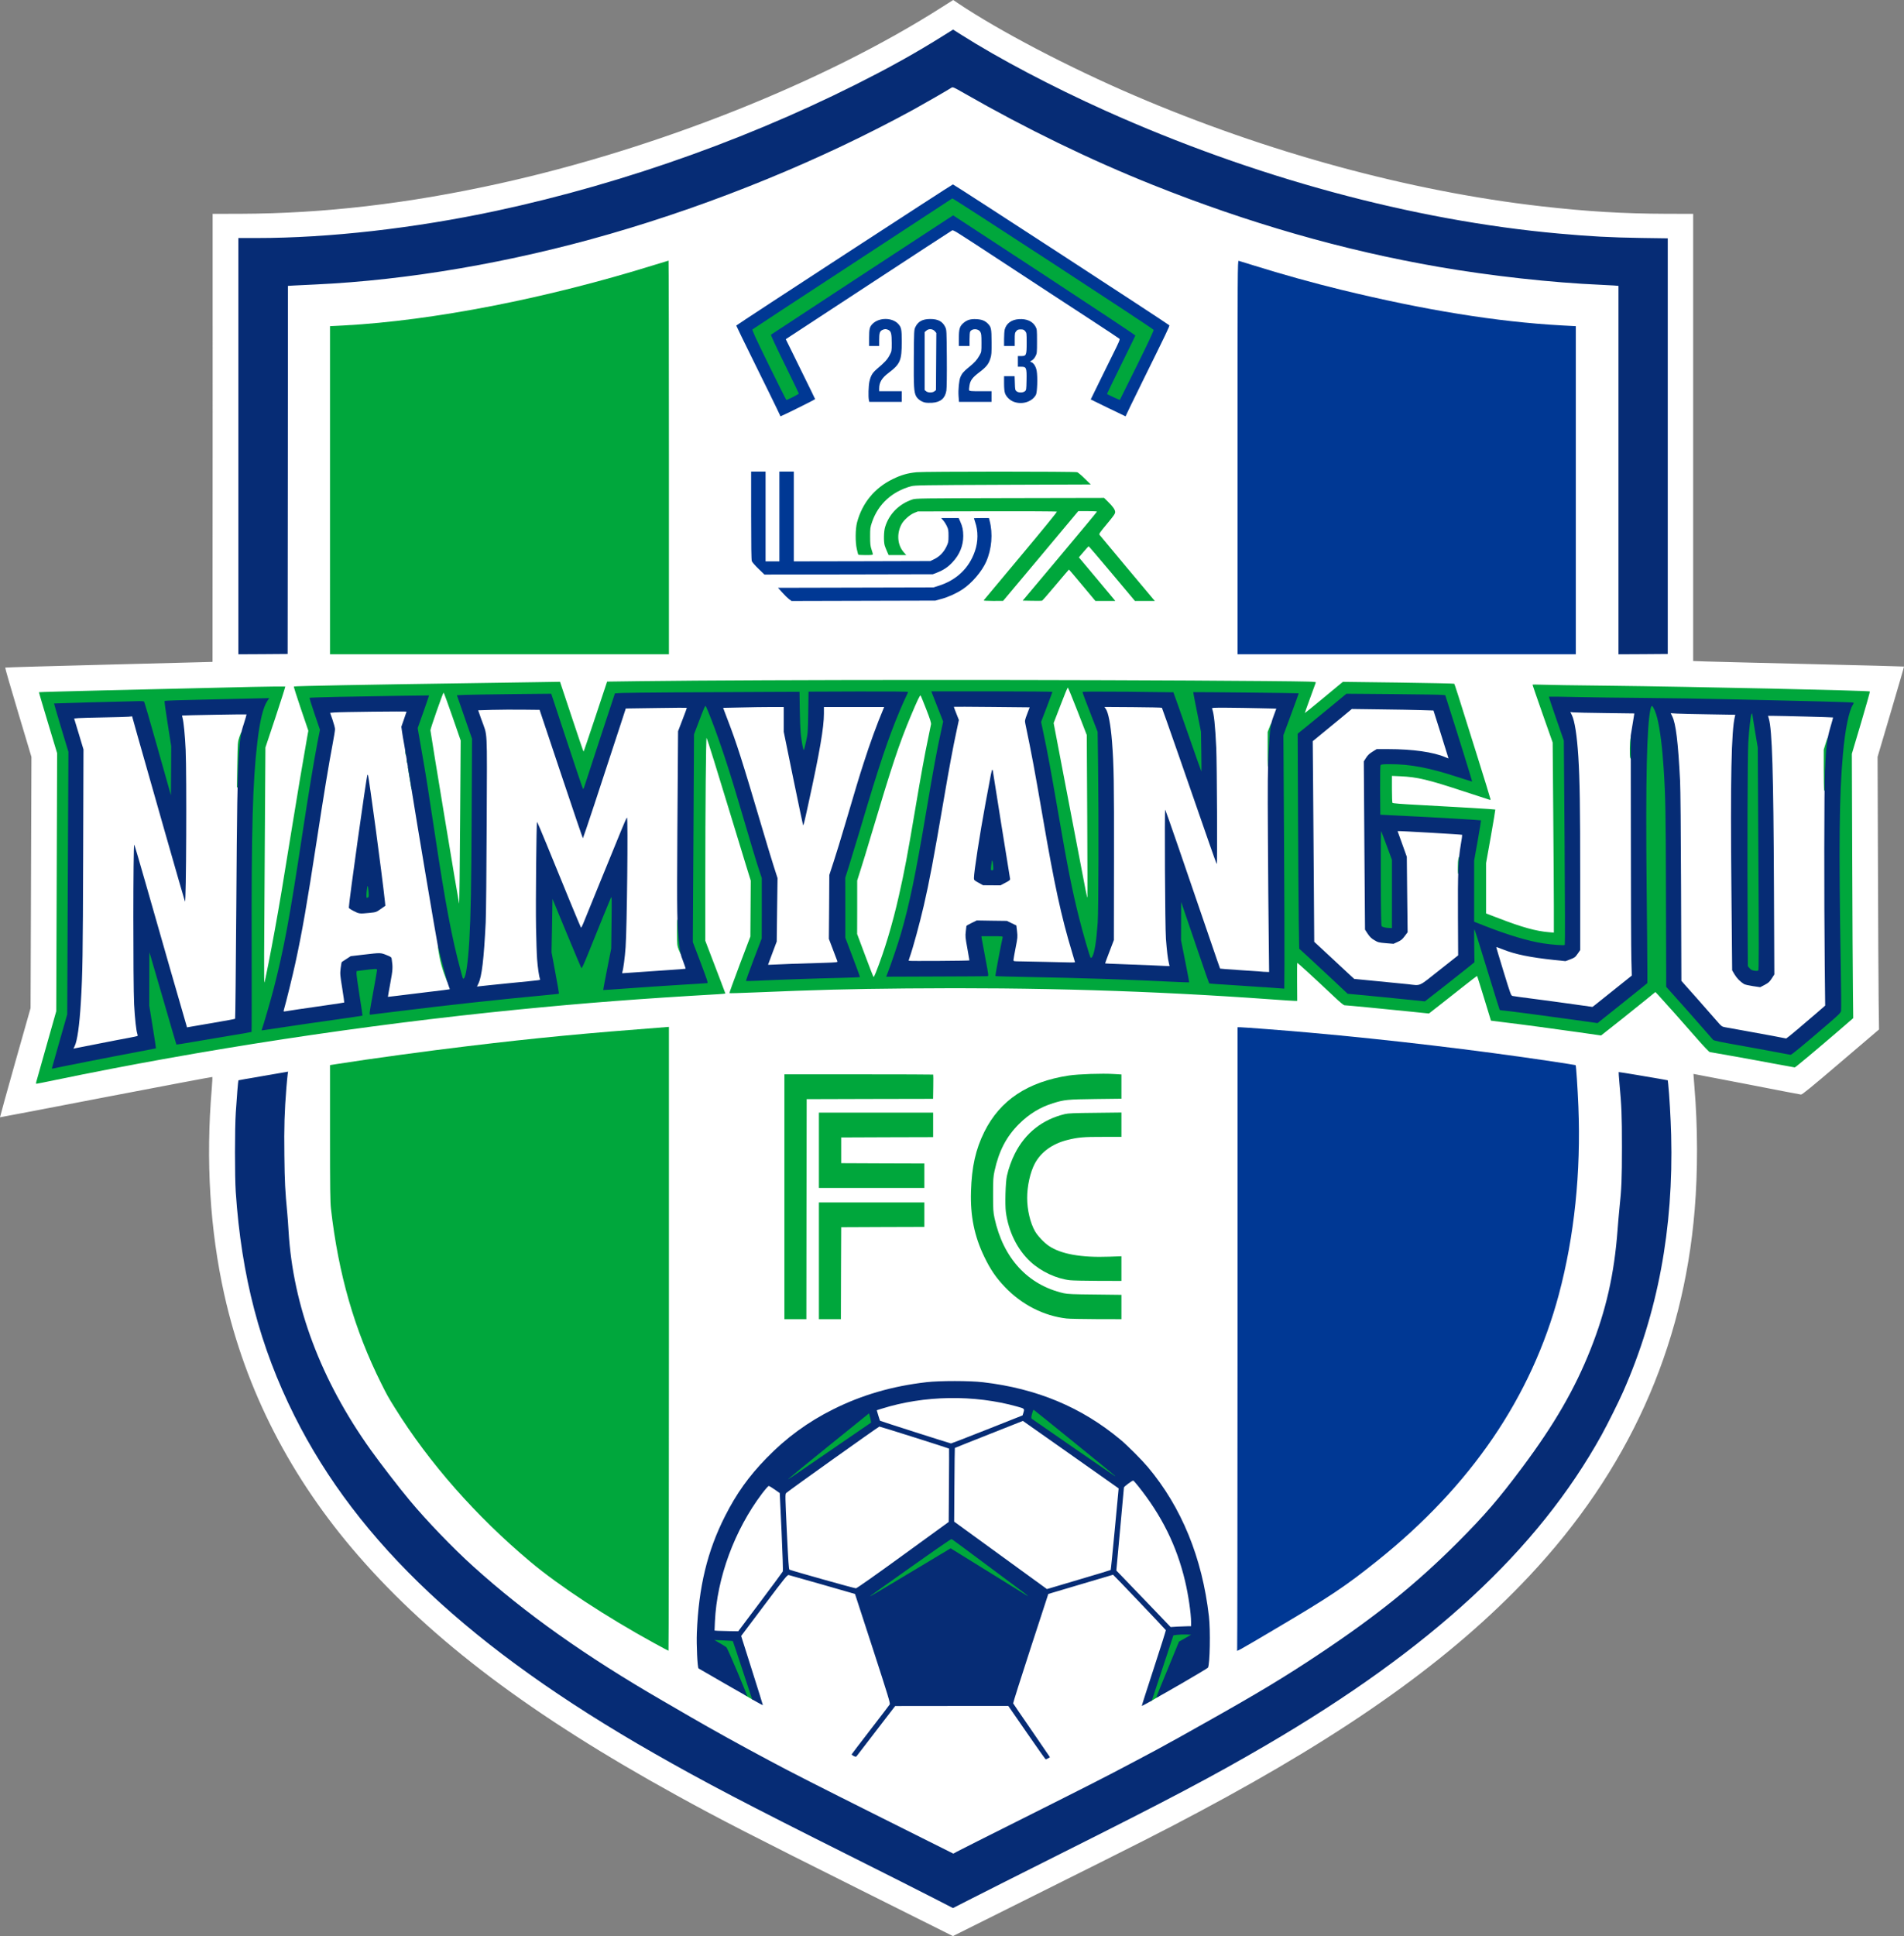 <svg xmlns="http://www.w3.org/2000/svg" width="3033.706" height="3083.6" version="1.0" viewBox="0 0 3033.706 3083.6"><rect x="0" y="0" width="3033.706" height="3083.6" fill="#808080" stroke="none"/><g fill="#fff"><path d="M1377.203 3013.1c-182-90.9-230.5-115.8-299.4-153.8-230.5-126.9-388.9-246-506.6-381.2-107.9-123.8-179.8-263.9-213.8-416.1-22.9-102.8-29.7-213.8-20-328.3.8-9.8 1.2-18.1.9-18.4s-76.5 14.1-169.3 31.9c-92.8 17.9-168.9 32.5-169 32.3-.2-.1 10.6-39.3 24.1-87.1l24.6-86.8.7-200 .7-200-21.2-70.8c-11.7-39-21-71.2-20.6-71.5.3-.4 74.7-2.5 165.3-4.8s164.8-4.2 165-4.3c.1 0 .2-160.6.2-356.8V340.6l44.3-.1c132.3-.4 266.7-16 411.7-48 252-55.6 518.5-161.6 705.2-280.6l18.8-11.9 7.2 4.9c66 44.3 177.1 102.4 280.8 146.9 211.5 90.8 439.3 152.8 648.5 176.7 73.1 8.3 130.6 11.8 199.7 12l42.8.1v712.2l19.8.7c10.8.4 86.3 2.2 167.7 4.2 81.4 1.9 148.2 3.7 148.4 3.9s-9.2 32.7-20.9 72.2l-21.2 71.7.6 170.6c.3 93.8.8 191.4 1.1 217l.6 46.5-61 52c-46.9 40-61.5 51.9-63.3 51.7-1.3-.1-40.3-7.6-86.8-16.7-46.4-9-84.5-16.3-84.6-16.2s.7 9.7 1.6 21.2c5.3 62.8 5.5 133.5.4 195-18.1 221.2-106.2 416.1-264 584-123.6 131.4-287 248-526.9 375.7-56 29.9-90.3 47.3-241.5 122.7l-149.5 74.6zm295.2-56.3c177.1-89 209.3-105.8 284-147.3 208-115.7 356.4-227.4 466.9-351.4 164.4-184.4 242.5-398.8 236.4-648.5-.6-24.9-2.9-63.1-4.7-80l-.7-6-7-1.3c-19.5-3.6-64-11-64.4-10.7-.2.2.4 9.3 1.3 20.2 3 38 3.9 65.7 3.3 110.8-.6 43.2-1.2 56.5-4.2 85.5-.9 8-2.2 23.3-3 34-5.3 70.6-18.3 127.7-43.1 190.2-25 63-57.5 119.2-108.3 187.3-38.3 51.3-60.4 76.9-103.5 120.1-66 66-128.9 116.7-220.1 177.4-54.7 36.5-97.8 62.5-182.5 110-42.5 23.9-55.2 31-55.6 31-.2 0-2.9 1.5-6.1 3.4-3.2 1.8-9.8 5.5-14.8 8.1-4.9 2.6-11.7 6.2-15 8s-13.6 7.3-23 12.2c-47.1 24.9-67.3 35.2-175 89.1-53.9 26.9-100.9 50.6-104.3 52.6-4 2.3-7.7 3.6-9.9 3.6-4.8 0-225.6-110.3-296.8-148.3-44.5-23.7-90.8-49.3-125-69.2-11.5-6.7-31.3-18.2-44-25.5-123.5-71.5-218.7-138.9-302-214-32.4-29.2-74.5-72.9-101.6-105.5-16.5-19.7-47.4-59.8-62.1-80.4-79.4-111.2-123.7-229.1-130.8-348.1-.6-10.2-1.5-23.2-2.1-29-3.5-37.1-4.1-48.5-4.6-94.6-.5-49.5.2-73.4 3.3-110.8.8-9.8 1.3-18 1.1-18.2-.4-.4-71 11.6-71.6 12.2-.5.4-2.7 27.5-4.2 50.9-1.6 25.5-1.7 96.4-.1 120.5 9 134.1 38.5 246.9 93.6 357 101 201.8 281.5 371.1 572.6 537.2 80.6 46 147.3 80.9 312.5 163.6 56.1 28.1 115.1 57.8 131 66.1 16 8.2 29.2 15 29.6 15 .3.1 69.8-34.7 154.5-77.2m-155.3-242.5 93.7.3v-2.5c0-1.4 12.7-41.6 28.2-89.4 23.2-71.5 28.6-87 30.3-87.6 1.7-.8 1.6-.9-1-.9-2.3-.1-19.6-12.2-77-53.9l-74-53.8.4-61.5c.3-43.6.7-61.6 1.5-62.1.6-.4-.7-.8-3-.8-2.2 0-6.2-.7-8.8-1.6s-4.9-1.4-5.1-1.2c-.3.2 2.8 1.5 6.7 2.7l7.1 2.3-.6 18.7c-.4 10.2-.7 37.8-.7 61.2v42.6l-72.7 52.9c-67.5 49-73.1 52.9-77.3 53.2-3.4.3-14.3-2.4-45.3-11.3-22.5-6.4-41-11.5-41.2-11.3-.3.2 19.2 6 43.3 12.9l43.7 12.4 28.2 87c15.6 47.9 28.3 88.6 28.3 90.5 0 2.1.3 3 .8 2.2.7-1 20-1.2 94.5-1m330.7-17.7c64.7-37.1 74-42.7 74.5-44.8 2.7-11.9 3.2-54.6.9-74.5-15.4-134.4-76.5-241.1-176.4-307.9-52.5-35.1-113.9-56.8-183.5-64.9-20.6-2.4-63.2-2.4-84-.1-54.5 6.3-102.8 20.3-148.5 43.1-40.6 20.2-75.1 45.5-106.5 77.8-28.4 29.2-47.8 56.4-66 92.3-24.4 48-38.3 98.5-43.6 158.5-1.3 15.4-1.6 53.8-.5 68.1l.8 9.6 11.6 6.8c44.1 25.5 81.4 46.6 81.8 46.2.3-.2-6.5-22.6-15.1-49.7-11-34.5-15.6-50.3-15.3-52.7l.4-3.3h-13.6c-7.6 0-17.2-.3-21.5-.7l-7.8-.6.6-17.1c2.6-71 30.2-147.2 75.1-206.9 8.8-11.7 9.3-12.2 13.1-12.5 3.5-.2 5.1.5 12.5 5.7l8.6 6 2.7 59.3c1.5 32.6 2.7 61.9 2.7 65.1v5.7h3.8c2 0 4.8.2 6.2.5s.4-.2-2.2-1.1l-4.6-1.5-.6-6.2c-.3-3.4-1.8-31.8-3.2-63.1-2.5-55.2-2.5-56.9-.7-58.6 1-1 34.6-25.3 74.7-54l72.9-52.2 6.6.5 6.6.5-5.4-1.9c-3-1-5.6-2-5.8-2.2-.8-.9-5.3-17.5-5.3-19.9 0-2.5.6-2.9 8-5.2 59.8-18.9 132.4-22.5 196-9.6 8 1.6 19.6 4.4 25.8 6.1l11.2 3.1v4c0 2.1-.5 5.9-1.1 8.4-.9 3.6-1.8 4.8-4.3 5.9l-3.1 1.3 3.2.1c3.3.1 4.7 1.1 126.8 86.9 14.2 10 28.7 20.2 29.3 20.7.2.2-2.5 30.6-5.9 67.6-5 54.4-6.5 67.6-7.7 68.7-1.4 1-1.2 1.2 1.1 1.2 2.5 0 2.7-.3 2.7-4 0-2.2 2.7-33.1 6-68.6s6-65.3 6-66.2c0-1 3.1-3.8 7-6.4 5.3-3.7 7.7-4.8 10.8-4.8 3.7 0 4.2.4 10.9 8.8 31.4 39.3 54 81.1 67.7 125.2 9.6 30.9 16.6 71 16.6 94.6v9.2l-18.5.7c-10.1.4-19.1.5-20 .2-1.2-.5-1.5.1-1.5 3 0 2-7.9 27.8-17.5 57.3s-17.5 54-17.5 54.4.3.5.8.3c.4-.3 9.9-5.7 21.2-12.2m-785-565.5c0-452.6-.1-492-1.6-492-3.6 0-80.9 6.2-112.4 9.1-134.9 12-291.1 30.9-409.2 49.5l-10.8 1.7V1804c0 87.6.3 106.8 1.5 118.1 11.9 104.1 37.4 192.9 80.2 278.5 9.6 19.2 10.8 21.3 21.2 38 54.9 88.3 129.6 173.1 216.4 245.9 36.6 30.6 98.5 72.8 156.6 106.6 21 12.2 56.1 31.8 57.4 31.9.4.1.7-221.3.7-491.9m968 459.2c64.7-38.3 83.5-50.1 109.9-69 143.1-102.6 242.3-219 301.9-354.2 50.7-115 75.2-256.8 69.3-401.5-1.2-29.1-3.6-65.3-4.4-66.1-.2-.2-16.8-2.9-36.8-5.9-122.3-18.3-259.9-34.6-387.9-46-27-2.4-103.7-8.5-106.6-8.5-1.2 0-1.4 75-1.4 492.1v492.1l4.8-2.8c2.6-1.5 25.6-15.1 51.2-30.2m-755.5-81.2c-1.1-.5-2.7-.9-3.5-.9-.9 0-.8.4.5.9 1.1.5 2.7.9 3.5.9.9 0 .8-.4-.5-.9m-7-2c-1.1-.5-2.7-.9-3.5-.9-.9 0-.8.4.5.9 1.1.5 2.7.9 3.5.9.9 0 .8-.4-.5-.9m220.1-212.6c-3.9-1.3-7.5-2.4-8-2.3-1.5.1 11.6 4.7 13.4 4.7.8 0-1.6-1-5.4-2.4m-19-6c-3.9-1.3-7.5-2.4-8-2.3-1.5.1 11.6 4.7 13.4 4.7.8 0-1.6-1-5.4-2.4m-22-7c-3.9-1.3-7.5-2.4-8-2.3-1.5.1 11.6 4.7 13.4 4.7.8 0-1.6-1-5.4-2.4m-22-7c-3.9-1.3-7.5-2.4-8-2.3-1.5.1 11.6 4.7 13.4 4.7.8 0-1.6-1-5.4-2.4m-143.4-351.6.3-175.3 100.8-.3 100.7-.2v-33h-231v384h29zm55 102 .3-73.3 66.3-.3 66.2-.2v-33h-162v180h29zm446.8 56.8v-16.4l-42.2-.5c-46-.5-47.6-.6-66.2-6.8-40.4-13.4-72.4-47.2-87.5-92.4-7.8-23.3-8.6-29-8.6-63 0-27.5.2-30.9 2.3-40.5 7-32.1 18.9-54.9 39.1-75 16-15.9 33.7-26.7 54.1-33 18.2-5.7 23-6.1 67.8-6.7l41.2-.5v-32.6l-11.7-.7c-17.7-1.1-50.7.1-66.1 2.4-44.9 6.8-79.9 22.9-105.7 48.6-22 22.1-38 53.3-44.9 87.7-3.5 17.3-4.6 26.8-5.3 45.8-1.2 35.3 5.8 68.7 21.1 100.4 9.8 20.4 18.7 33.4 33.1 48.5 26.8 28 61.7 45.8 98.1 50 3.8.5 23.7.9 44.2 1l37.2.1zm0-61.2V2004l-18.2.7c-44.7 1.6-78.3-4.4-97.5-17.4-7.4-5-18.1-16.3-22-23.3-14.2-24.9-16.8-66.8-6.2-99.3 5.5-16.7 13.2-27.9 25.7-37.3 9.2-6.9 19.3-11.6 31.9-14.7 17-4.3 25.9-5.1 57.1-5.1h29.2v-32.7l-38.7.5c-31 .3-40.2.8-45.5 2-22.2 5.4-39.6 14.7-55.3 29.8-17.9 17.2-31 41.6-37 68.9-2.2 10-3.1 39.8-1.6 51.4 3.3 24.3 13.1 48.4 26.6 65.3 15.7 19.6 35.8 33.1 59.1 39.8 13 3.7 20.1 4.2 58.2 4.4l34.2.1zm-314-147.9v-16.5l-66.2-.2-66.3-.3v-47l73.3-.3 73.2-.2v-33h-176v114h162zm-1357.8-160.9c331.8-66.7 666-110.1 992.3-129.1 49.4-2.8 46.7-2.6 46-4.4-1.1-2.6-14.8-38.2-22.4-58.2l-7.1-18.6v-99.9c0-55 .3-129.3.7-165.1l.6-65.3h6.6l6.5 20.3c10.2 31.9 14.4 45.6 32.1 104.2 9.1 30.3 20.1 66.5 24.5 80.5l7.8 25.5-.5 46.5-.5 46.5-15.9 41.9c-8.7 23.1-15.7 42.1-15.5 42.3s9.7-.1 21.2-.6c170.4-8.5 403.5-9.7 587.4-3.1 84.7 3.1 170.1 7.7 251.7 13.5 18.9 1.4 34.8 2.5 35.4 2.5.8 0 1-8.1.8-30.2l-.4-30.3 3.5-.3c3.4-.3 4.8.8 26.5 21.1 12.7 11.7 29.1 27 36.5 34 8.3 7.9 14.2 12.7 15.5 12.7 2.4 0 88 8.2 112.6 10.8l16.7 1.7 10.8-8.4c6-4.7 23-18.1 37.8-29.8 32.8-25.9 32.2-25.7 36.1-13 1.3 4.5 6.3 20.6 10.9 35.7l8.4 27.5 18.3 2.3c31.2 3.8 85.9 11.1 118.4 15.8 17.1 2.4 31.8 4.4 32.7 4.4 1.5 0 31.8-23.6 70.4-54.9 13.8-11.2 16.7-13.1 19.5-13 3.1 0 5 1.8 25 24.2 11.9 13.3 30.8 34.7 41.9 47.5 11.3 12.9 21.2 23.4 22.4 23.7 1.2.2 15.2 2.7 31.1 5.5 16 2.8 45 8 64.6 11.7l35.6 6.6 23.4-19.8c12.9-10.8 33.4-28.3 45.7-38.9l22.2-19.1-.5-38c-.3-20.9-.8-115.6-1.1-210.5l-.6-172.5 13.7-46.3c7.6-25.4 13.5-46.6 13.1-46.9-1.7-1.7-272.5-7.7-419.6-9.3-52-.5-97.5-1.2-101.2-1.5-3.8-.3-6.8-.3-6.8-.1 0 .3 6.8 19.7 15 43.3l15.1 42.8.9 109c.5 60 1 129.4 1 154.4v45.4l-11.2-.6c-21.7-1.3-43.2-7-82.5-22.2l-20.3-7.7v-86.4l7-39.3c3.9-21.7 6.9-39.6 6.6-39.8-.5-.5-57.1-3.9-121.1-7.3-27.5-1.5-41.2-2.6-41.7-3.4-.4-.6-.8-11.8-.8-25v-23.9l16.8.6c28.9 1 42.9 4.2 98.4 22.4 21.3 7 39 12.5 39.2 12.2.3-.2-2.8-11-6.9-23.9-4-12.9-16.4-52.3-27.4-87.4-11-35.2-20.4-64.3-20.8-64.7-.5-.4-39.2-1.2-86.2-1.8l-85.3-1.2-4.2 3.4c-2.2 1.9-15.8 13.2-30.1 25.1-21.9 18.1-26.5 21.5-29.2 21.6-3.1 0-3.3-.2-3.3-3.4 0-1.9 3.6-13.2 8-25.1s8-21.8 8-21.9c0-.5-166.1-1.7-366-2.6-193.9-.9-572.6.1-703.5 1.8l-52 .7-18.5 55.7-18.5 55.8h-7l-18.5-55.6-18.5-55.5-34 .6c-18.7.3-65.5 1-104 1.5-68.2 1-154.1 2.4-236.7 3.9-22.4.4-41 1-41.4 1.4-.3.3 4.1 14.6 10 31.7 12.1 35.7 12 34.8 8.1 56-4.5 24-14.2 81.8-26 155-12.6 77.9-17 104.1-24.6 146-4.4 24.5-14.1 74.8-15.6 80.8-.4 1.7-1.2 2.2-3.9 2.2h-3.4v-34.7c0-19.2.5-104.8 1.1-190.3l1-155.5 15.1-45.3c8.2-24.9 14.8-45.5 14.6-45.8-.9-.8-381.7 8.1-382.6 9.1-.2.2 5.8 20.9 13.4 46.1l13.7 45.7-.8 208.1-.7 208.1-14.8 52c-8.1 28.6-15.1 53.1-15.5 54.4-.6 2-.4 2.3.9 1.8.8-.3 22.8-4.9 48.8-10.1m343.6-966.3.2-293.1 10.3-.6c5.6-.3 20.6-1 33.2-1.6 147.7-6.8 311.5-34.9 469.5-80.5 186.2-53.8 380.4-136 530.2-224.6 10-6 17.8-9.9 19.4-9.9s11.7 5.1 25.3 12.9c98.8 56.2 196.9 103.8 295.1 143.1 152.8 61.1 303.7 104.5 456 130.9 83 14.4 181.4 25.3 259 28.6 7.4.3 16.8.8 20.8 1.1l7.2.6v586.8l36.3-.2 36.2-.3v-656l-42-.6c-50.6-.8-80.2-2.4-131.5-7-232.5-20.8-486.7-89.7-722.5-195.7-83.3-37.4-168-82-228.7-120.3l-11-7-16.6 10.4c-27 16.8-41.7 25.3-80.2 46.5-21.3 11.8-64.9 33.9-95 48.2-211.9 100.8-443.4 172.5-661.5 204.9-86.9 13-176.8 20.1-252.7 20.1h-29.8v657l36.3-.2 36.2-.3zm607.2-15.8c0-170.2-.3-309.5-.8-309.5-.4 0-9.3 2.7-19.7 5.9-42.2 13.1-82.2 24.3-125.5 35.1-139.6 34.9-257.5 54.3-365.2 60.2l-22.8 1.2v516.6h534zm1445 51.2V522.5l-22.2-1.2c-140.1-7.8-317.3-42-485.5-93.8-13.3-4-24.4-7.4-24.7-7.4-.4 0-.6 139.3-.6 309.5v309.5h533Zm-1010.8 170.1c19.1-5.2 35.6-14.7 49.3-28.3 25.6-25.3 35.8-59 27.4-90.7l-1-3.8h-8c-7.3 0-8 .2-7.4 1.8 1.4 3.6 3.4 16.9 3.4 23.2.1 23.4-8.6 44.5-25 60.9-10.6 10.6-22.2 17.4-38.1 22.3l-7.3 2.3-121 .5-120.9.5 3.9 4.4c2.2 2.4 5.8 5.7 7.9 7.3l4 2.9 111.5-.3 111.6-.3zm158.2-68.3 59.8-71.5h35.8v3.8c0 3.5-3.7 8.2-56.6 71.2l-56.6 67.5 9.3.3c5.1.1 9.8.1 10.5-.2.6-.2 10.5-11.5 21.8-25 19.4-23.1 20.9-24.6 24-24.6s4.6 1.5 24.2 25l20.9 25h20.7l-3-3.7c-1.7-2.1-13.6-16.4-26.6-31.8-18.5-22-23.6-28.6-23.6-30.8 0-2.1 2-5.2 7.6-11.8 12.2-14.4 7.8-17.4 51.4 34.6l36.5 43.5h20.7l-4.4-5.2c-2.3-2.8-21.3-25.4-42-50.2-33.4-39.7-37.8-45.3-37.8-48.3 0-2.9 2-5.8 13-19 15-18 14.8-15.6 3.1-27.6l-7.5-7.8-147 .3c-139.7.3-147.4.4-152.6 2.2-26.2 8.7-45.3 32.7-45.3 56.6 0 7.4 1.2 12.5 4.9 20.4l2.5 5.6h8c4.3 0 7.9-.2 7.9-.4 0-.3-.9-2-1.9-3.8-6.8-11.5-6.5-31.9.6-45.1 3.6-6.6 13.2-15.1 20.2-17.9l5.6-2.3h228l.3 3.6c.3 3.4-2.3 6.7-55 69.5-30.4 36.3-55.9 66.7-56.7 67.7-1.3 1.6-.7 1.7 9 1.7l10.4-.1zm-165.2 26.4c3.7-1.5 9.3-4.2 12.4-6 7.9-4.8 18.3-16.2 22.7-25.1 8.2-16.3 8.8-29 2-44l-2.6-5.8h-16.4l3.1 6.2c3 6 3.1 6.7 3.1 19.3 0 12.5-.1 13.2-3.2 19.7-4.2 9-11 16-19.2 20.1l-6.6 3.2-111.7.3-111.8.2v-143h-17v143h-28v-143h-17V821c0 44.9.4 67.9 1.1 69.8.5 1.5 5.3 7 10.6 12.1l9.5 9.2 131.1-.2 131.2-.3zm-105-32.6c-1.2-3.6-1.6-9-1.6-21.8-.1-16.7 0-17.2 3.2-26.5 9.8-28.4 31.9-48.5 62.3-56.7 5.9-1.6 18-1.8 143.2-2.3l136.9-.5-6.5-6.2c-3.6-3.5-7.7-6.7-9.2-7.3-3.4-1.3-236.2-1.3-249.7 0-14.4 1.4-24.9 4.4-38.3 11-35.4 17.3-58.6 51.8-58.7 87.5-.1 9.5 2 23.5 3.9 26.8.2.4 3.9.7 8.3.7h7.8zm-114.3-230.8 23-11.4-22.4-45.7c-12.8-26-22.5-46.8-22.5-48.4 0-2.5 5.3-6.3 69.3-48.1 205.1-134.3 196.7-128.9 200.4-128.9 3.6 0 4.3.4 86.8 54.5 15.4 10 40.2 26.2 55 36 141.3 92.4 127.5 82.9 127.5 86.8 0 2.4-6.5 16.6-22 48.1-12.1 24.5-22 45-22 45.4 0 1 46.8 23.7 47.5 23.1.4-.5 47.6-95.8 60.5-122.4 5.1-10.5 6.5-14.3 5.7-15.1-1.2-1.2-337.6-221.4-338.7-221.7-.3-.1-77.1 49.9-170.7 111.1l-170.1 111.3 33.7 68.4c18.5 37.7 34.1 68.5 34.8 68.5.6 0 11.5-5.2 24.2-11.5m223.1-9.9c6.2-3 9.8-8.5 11.1-16.8.6-4 .9-23 .7-48.4-.3-40.3-.4-42.1-2.4-46.4-2.7-5.7-6.8-9.5-12.3-11.5-12.1-4.2-24.3.5-29.5 11.5-2 4.3-2.1 6.2-2.4 45.8-.4 42.8.2 51.5 3.6 58 5.1 9.9 19.6 13.5 31.2 7.8m138.9 1.8c5.7-1.7 12.3-6.9 14.8-11.8 2.2-4.2 3-22.7 1.3-31.8-1.3-7.3-4.9-13-9.1-14.3-1.4-.5-1.9-1.5-1.9-3.8 0-2.6.7-3.5 3.3-4.8 2-1 4.1-3.3 5.7-6.5 2.4-4.6 2.5-5.7 2.5-20.9 0-14.7-.2-16.4-2.2-20.2-6.1-11.3-21.5-15.5-32.9-8.8-8.5 5-11.4 11.4-11.4 25.3v8.2h11v-10.4c0-9.6.2-10.7 2.4-13.3 2.3-2.6 2.9-2.8 10.1-2.8s7.8.2 10.1 2.8c2.3 2.8 2.4 3.2 2.4 21.3 0 23.2-.4 24.4-8.5 24.4h-5.5v11h5.5c8.2 0 8.7 1.4 8.3 24.7-.3 18-.4 18.5-2.7 20.4-3.3 2.7-15.9 2.7-19.2 0-2.2-1.8-2.4-2.8-2.7-13l-.4-11.1h-10.8v8.3c0 4.9.6 10.2 1.5 12.9 2.1 5.9 8 11.6 14.7 13.9 6.5 2.3 7.2 2.3 13.7.3m-198.9-5.9v-5.5h-36v-7.2c0-4 .5-9 1-11 1.5-5.3 6.5-11.4 14-17 18.3-13.9 21-19.9 21-46.9 0-16.3-.8-20-5.8-25.3-3.8-4-11.8-7.6-17.2-7.6-5.3 0-13.3 3.5-17.4 7.6-4.5 4.5-5.6 8.3-5.6 19.4v10h10v-9.4c0-11.1.9-14 4.9-16.1 3.8-1.9 12.3-2 16 0 4.3 2.2 5.1 6 5.1 23.8v15.9l-3.6 6.8c-3.5 6.7-7.6 11.1-20.8 22.3-3.1 2.7-6.6 6.7-7.7 8.9-4 7.7-6.1 24.6-4.3 33.7l.7 3.1h45.7zm143 0v-5.5l-17.7-.2-17.8-.3-.3-4.7c-.5-7.4 1.5-15.8 4.7-20.3 1.6-2.2 6.8-7 11.7-10.7 16.8-12.7 19.5-18.9 19.4-45.1 0-18.4-.6-21.2-6.1-26.6-8.8-8.9-23-9.2-32.7-.7-5.5 4.9-7.2 9.5-7.2 20.9v9.7h11v-10.4c0-5.7.3-11.2.6-12.1 1-2.5 5.9-4.5 11.3-4.5 11.9 0 13.1 2.2 13.1 25.1v17.2l-3.1 5.6c-4.2 7.5-7.8 11.4-17 18.9-8.1 6.5-11 9.8-13.4 15.5-2.1 5-3.6 19-2.8 26.9l.6 6.8h45.7z"/><path d="M113.803 1670.4c0-1.5.9-4.6 2.1-7 5.6-11.5 8.9-42.2 12-111.3.6-13.2 1.3-96.5 1.6-189.5l.5-166-7.6-25.2c-4.2-13.8-7.6-26.3-7.6-27.6 0-2.4.3-2.5 7.8-3.1 4.2-.3 21.4-.8 38.2-1.1s35.5-.8 41.6-1.1l11-.6 7.7 27.3c4.3 15.1 22 77.5 39.5 138.7l31.7 111.3.6-20.3c1-34.2.9-173.9-.1-197.8-1.1-23.2-3.2-44.8-5-51-.5-1.9-1-4.9-1-6.6v-3.1l39.3-.7c21.5-.3 46.1-.9 54.5-1.3l15.2-.6v4.4c0 2.9-2.5 12-7 25.4l-7.1 21-.6 41c-.3 22.6-1 121.6-1.7 220.2-.6 98.5-1.4 179.4-1.8 179.8-.8.8-67.6 12.3-76.4 13.2l-6.1.6-2.1-6.9c-3.6-12.1-42.3-146.7-59.8-208.2l-16.9-59.2-.8 72.7c-.6 49.2-.5 88 .2 119.8 1.2 49.3 2.1 64.5 4.7 78.5 2.9 15.4 2.9 16.8.2 17.5-1.2.3-15.3 3-31.3 6-15.9 3-38 7.3-48.9 9.5-11 2.2-21.5 4-23.3 4-2.9 0-3.3-.3-3.3-2.7M2822.303 1653c-11-2.1-31.7-5.8-46-8.4-14.3-2.5-28.3-5-31.1-5.6-4.7-.9-5.6-1.6-12.2-9.3-3.9-4.6-18.3-20.9-32-36.4l-25-28.1-.5-148.8c-.3-87.5-.9-157.7-1.6-170.3-3.1-61.5-6.7-90.5-12.5-102.5-1.5-2.9-2.6-6.5-2.6-8v-2.8l14.8.6c8.1.4 32.6 1 54.5 1.3l39.7.7v3.1c0 1.7-.7 6.3-1.5 10.1-4.8 23.4-6.2 101-4.6 263.9l1.2 130 3.9 6.6c3.7 6 8.8 11.3 15 15.2 1.4.9 6.8 2.2 12.1 2.9l9.6 1.2 6.1-3.3c5-2.6 6.9-4.4 10.3-9.7l4.2-6.4-.6-135.7c-.8-181.2-2.9-246.9-8.2-265.9-.8-2.8-1.5-6.3-1.5-7.9v-2.7l31.3.6c17.1.4 41.9 1 55 1.4l23.7.6v3.6c0 2-3.3 14.5-7.2 27.6l-7.3 24 .3 127.5c.1 70.1.5 162.4.8 205l.6 77.6-13.8 12c-7.7 6.6-21.5 18.4-30.7 26.2-15.3 12.9-17.1 14.2-20.5 14.1-2-.1-12.7-1.8-23.7-4M449.103 1609.4c.2-2.7 3.4-16.3 7-30.3 15.7-60.2 25.8-114.1 45.7-244 11.8-76.6 18.3-116.2 24.6-149.7l4.6-24.1-4.1-11.8c-2.3-6.5-4.1-13-4.1-14.5 0-2.5.3-2.7 6.8-3.2 3.7-.4 32.5-.9 64-1.3l57.2-.7v3.6c0 1.9-1.8 8.6-4 14.7l-3.9 11.2 1.5 8.7c.8 4.7 1.9 11.1 2.4 14.1.6 3 2.6 15.4 4.6 27.5 1.9 12.1 5.1 31.5 7 43 1.9 11.6 7.5 45.3 12.4 75s13.5 80.8 19.1 113.5 10.3 60.9 10.6 62.5c3.5 23.4 5.6 31.9 12.3 50 6.4 17.4 8.4 25.5 6.1 25.5-1.5 0-51.9 6-76.2 9-13 1.7-24.6 3-25.8 3-3 0-2.8-2.6 1.8-27.5 2.1-11.5 3.7-22.6 3.4-24.5-1.5-13-.5-11.5-9.3-15l-8-3.2-21.5 2.5-21.5 2.4-7.5 4.9c-4.1 2.7-7.5 5.6-7.6 6.4 0 .8-.4 4.2-.8 7.5-.7 4.7-.1 10.4 2.5 27 2.9 18.1 4.1 28.5 3.2 28.5-1 0-53.6 7.5-73.1 10.4-13.1 2-25.2 3.6-26.9 3.6-3 0-3 0-2.5-4.7m140.7-158.9c5.6-.6 7.4-1.3 13.6-5.6l7-4.9-2.3-20.2c-3-26.1-9-72.2-15.8-121.4-3-21.5-5.5-39.8-5.5-40.7 0-3.4-1.8-1.4-2.3 2.7-.3 2.3-4.4 31-9.1 63.7-8.6 59.8-15.6 112.5-15.6 117.8 0 2.4.8 3.2 7.3 6.5 6 3 8 3.6 11.7 3.2 2.5-.2 7.4-.7 11-1.1M2504.303 1602.5c-16.5-2.4-44.4-6.1-62-8.4-17.6-2.2-33.3-4.4-35-4.8-2.9-.7-3-1.2-14.6-38.7-6.5-20.9-11.8-39.7-11.8-41.7-.1-3.7 0-3.8 3.3-3.8 1.9 0 8 1.9 13.6 4.1 19 7.6 43.4 12.7 79.3 16.5l15.9 1.7 6.8-2.7c6-2.4 7.2-3.4 10.9-8.6l4.1-5.8v-114.9c0-63.1-.5-127.2-1-142.3-2.3-65.3-6-98.2-12.5-111.6-1.4-2.8-2.5-6.3-2.5-7.9v-2.7l9.8.6c5.3.3 29.7.9 54.1 1.2l44.4.7-.6 6.6c-.3 3.6-1.8 14.3-3.3 23.6l-2.7 17 .1 50.5c.6 146.7 1.3 267.9 1.8 295.1l.6 30.6-31.4 25.2c-26.1 20.9-31.8 25.1-34.3 25-1.6-.1-16.5-2.1-33-4.5M756.803 1571.6c0-1.5 1.1-5.1 2.4-7.9 5.5-11.4 8.8-38.7 11.7-97.6.6-11.8 1.3-82.1 1.6-156.2.5-125.5.4-135-1.2-140-1-2.9-4.2-12.2-7.1-20.6-3-8.3-5.4-16.5-5.4-18.1v-2.9l22.3-.7c12.2-.3 35.6-.5 51.9-.3l29.8.3 32.6 97.8c18 53.7 33 97.7 33.3 97.7.4 0 3.2-7.8 6.3-17.2 3.1-9.5 17.7-54 32.4-98.8s26.7-81.6 26.8-81.6c0-.1 23.4-.5 51.9-.9l51.7-.7v3.2c0 1.7-3.2 11.6-7.1 21.8l-7.1 18.7-.2 14.5c-.2 8-.6 83.4-1 167.5l-.8 153 7.1 18.4c3.9 10.1 7.1 19.9 7.1 21.7 0 3.1-.2 3.3-4.2 3.8-2.4.3-9.5.8-15.8 1.1-6.3.4-27 1.7-46 3.1-44.5 3.1-42 3.1-42-.5 0-1.6.4-4 .9-5.3 1.4-3.7 4-23.7 5.1-38.8 1.3-17.4 3.2-128.6 2.8-162.9l-.3-26.4-5.6 13.9c-3.1 7.6-16.9 41.4-30.6 74.9-13.7 33.6-26.3 64.3-27.8 68.3-2.8 7.3-2.9 7.3-6.3 7l-3.5-.3-9.4-22.5c-5.1-12.4-19.5-47.6-32-78.3l-22.8-55.8-.8 37.3c-1 46.9-.2 144.6 1.3 163.8.6 8 2 18.8 3.1 24.2 2.9 14.6 2.9 14.5-3.3 15.2-14.6 1.6-88.2 8.9-94.5 9.3l-7.3.6zM2240.303 1570.5c-6.6-.7-28.6-2.9-48.8-4.8l-36.8-3.6-7.3-6.7c-4-3.8-18.3-17.1-31.8-29.6l-24.6-22.8-.6-90.7c-.3-49.9-.9-123.1-1.2-162.8l-.6-72 12.3-10.1c6.8-5.5 20.9-17 31.2-25.6l18.9-15.7 48.1.6c26.5.4 57.1.9 68.1 1.3l19.8.6 11.9 37.5c6.5 20.6 11.8 39.2 11.9 41.4v3.8l-3.7-.5c-2.1-.3-7.7-1.9-12.5-3.6-18.7-6.8-40.7-10-74-10.8l-23.6-.6-6.9 4.3c-5.2 3.2-7.8 5.6-10.5 9.9l-3.6 5.6 1 131 .9 131 4.3 6.6c3.4 5 5.8 7.4 10.5 10.2 5.5 3.2 7.4 3.8 15.8 4.6 9.3.8 9.8.8 15.8-2 5.1-2.3 7.1-3.9 10.8-9l4.6-6.1-.6-57.2-.6-57.1-7.3-20.4c-4.1-11.2-7.4-21.9-7.4-23.8v-3.4l8.3.6c4.5.3 25.5 1.4 46.7 2.5s42 2.3 46.3 2.6l7.7.7v4.6c0 2.6-.9 9.6-2 15.7-1.2 6-2.6 13.8-3.3 17.4-.8 4.6-1.1 28.9-1.2 83.5v77l-30 23.7-30 23.7-7-.1c-3.8 0-12.4-.7-19-1.4M1375.503 1524.8l-12.8-34.2.1-45.6v-45.6l5.5-17.4c3.1-9.6 10.6-34 16.6-54.4 26.6-89.2 37.6-123.5 49.9-156.5 6.5-17.4 18.4-46.2 24.5-59.3l3.6-7.8 3.7.3 3.6.3 8.3 21c9.9 25 9.8 23.4 3.4 53.5-5.4 25.2-11.3 57.4-20.1 109.5-12.9 76.6-17.6 101.5-26.6 141.1-10.2 45.3-23.2 88.4-36.9 122.7-2.7 6.6-2.8 6.7-6.4 6.7h-3.6zM2006.303 1550.4c-1.6-.2-16.9-1.2-33.9-2.3s-31.1-2.2-31.4-2.4c-.2-.3-9.6-27.4-20.8-60.2-11.2-32.9-29.5-86.3-40.6-118.7l-20.3-59-.3 63.4c-.4 84.5 1.3 133.8 5.5 154.4.8 4.4 1.8 10 2 12.4l.5 4.4-10.3-.7c-18-1.1-79-3.6-89.1-3.6h-9.8v-3.7c0-2.1 3-11.3 7-21.9l7-18.3.2-123.8c.2-120.8-.3-149.6-3.2-186.3-2.2-27.3-5.9-46.7-9.9-52.1-1.2-1.6-2.1-4.2-2.1-5.9v-3.1l48.4.3c26.6.2 48.7.6 49.1 1 .6.5 40.6 114.9 72.1 206.1l8.9 25.8.7-21.3c.8-25.4.1-106.4-1.3-140.8-1.1-29.4-2.5-45.1-4.6-54.5-.9-3.8-1.8-8.9-2-11.2l-.5-4.3h18.4c10.2 0 34.7.3 54.6.7l36.2.6v2.8c0 1.5-3 10.8-6.7 20.6l-6.8 17.8v90c0 49.5.3 136 .8 192.3l.7 102.2-7.7-.2c-4.3 0-9.1-.3-10.8-.5M1220.803 1536.7c0-1.9 3.1-11.7 6.9-21.8l6.8-18.3.7-47.5.7-47.5-6.1-19c-3.4-10.4-11.3-36.5-17.6-58-31.5-106.8-40.6-135.2-54.7-172-4.4-11.5-8.2-22.6-8.4-24.6l-.5-3.6 28.8-.6c15.8-.4 39-.7 51.6-.7h22.8v39.9l13.5 65.8c7.5 36.2 13.9 66.8 14.3 68.1.5 1.6 2.5-6.1 7-26.5 16.9-78.4 23.2-115.2 23.2-136.9v-10.4h102v2.9c0 1.6-2.9 10-6.4 18.8-16.3 40.2-26.3 70.8-55 168.3-6.9 23.4-15.5 51.7-19.3 63l-6.7 20.5-.3 47.8-.4 47.9 7.1 18.7c3.8 10.3 7 20.1 7 21.8v3l-23.2.7c-35.7 1-75.3 2.5-85 3.2l-8.8.6zM1663.303 1535c-14.8-.3-32.5-.7-39.2-.8l-12.3-.1v-5c0-2.8 1.4-12.1 3.1-20.8 2.6-13.1 3-16.9 2.4-23.5l-.7-7.7-7.7-3.7-7.6-3.6-21-.4-21-.4-8.1 3.9c-7.7 3.8-8.1 4.2-8.7 7.8-1.2 7.2-.7 13.4 2.3 29.6 1.7 8.8 3 17.5 3 19.4v3.4h-24.3c-13.4 0-36.6.3-51.5.7l-27.2.6v-4c0-2.2.7-6 1.5-8.4 5.4-15.2 15.6-52.6 22.6-82.6 8.9-38.7 16.3-77.6 30.4-160.8 7.7-45.2 15.8-89.3 20.6-112l4.1-18.9-3.6-9.1c-2-5-3.6-10.8-3.6-12.9v-3.9l21.2.6c11.6.4 40.2.7 63.5.7h42.3v3c0 1.7-1.6 7.2-3.6 12.3-2.2 5.7-3.4 10.3-3.1 12.2.2 1.7 2.7 14.3 5.5 28 5.9 28.9 10.9 56.3 22.2 122 18.1 105 29.4 157.2 46 211.9 2.7 9.1 5 18.1 5 20v3.6l-12.7-.2c-7.1-.1-24.9-.5-39.8-.9m-65-131.8c6.7-3.7 7-3.9 6.7-7.2-.3-4.3-23-146.5-23.9-149.9-.7-3 .1-6.5-7.7 35.5-9.5 51.1-19.5 116-18.1 117.3.3.3 3.6 2.2 7.3 4.3 6.6 3.7 6.9 3.7 17.7 3.8 10.9.1 11 0 18-3.8M728.303 1441.9c-2.3-9.6-45.5-274.5-45.5-278.8 0-4.4 2-11.1 10.1-34.2l10.2-28.8h7.4l13.3 38.1 13.2 38.1-.7 133.9-.8 133.9h-3.3c-2.7 0-3.5-.5-3.9-2.2M1727.903 1426.9c-7.1-35.3-52.1-273-52.1-275.3 0-1.6 4.9-15.8 10.9-31.5l11-28.5h7.4l14.7 38.1 14.8 38 .7 132.2.8 132.2h-3.6c-3.5 0-3.6-.1-4.6-5.2M1472.703 626.2l-2.4-1.9v-98.4l2.9-2.5c2.7-2.3 3.6-2.5 9.9-2.1 6.1.3 7.2.7 9.3 3.2l2.5 2.8-.3 48.5-.3 48.5-2.4 1.9c-3.3 2.7-15.9 2.7-19.2 0"/></g><g fill="#00a73c"><path d="M1832.803 2706.8c0-1.8 7.6-26.1 16.9-54.2l16.9-51 4.9-.7c2.6-.3 10.3-.7 17.1-.7l12.2-.1v3.3c0 3.1-.5 3.6-9.6 8.8l-9.7 5.5-7.8 19c-4.3 10.4-12 29.2-17.2 41.9l-9.5 23-7.1 4.2-7.1 4.2zM1193.803 2703.9c-3.6-2-7-4.1-7.5-4.6-.6-.5-7.5-16.6-15.4-35.8s-14.8-35.4-15.3-36.1-5.2-3.6-10.4-6.5c-9-5.1-9.4-5.4-9.4-8.7v-3.4l12.8.6c7 .4 14.8.7 17.4.7h4.7l15.1 46.1c8.6 26.2 15 47.2 14.8 48.7l-.3 2.8zM1042.703 2617.2c-77-42.2-151.4-91-197.6-129.7-86.8-72.8-161.5-157.6-216.4-245.9-10.4-16.7-11.6-18.8-21.2-38-42.8-85.6-68.3-174.4-80.2-278.5-1.2-11.3-1.5-30.8-1.5-121.1v-107.6l10.8-1.7c52.5-8.3 144.9-20.9 208.7-28.5 110.7-13.3 185.6-20.4 316.8-30.4l3.7-.3v496.8c0 273.3-.3 496.8-.7 496.8-.5 0-10.5-5.4-22.4-11.9M1379.803 2544.6c0-2.4.5-3.5 1.5-3.5.8 0 1.5-.4 1.5-.8 0-.5 1.9-2.2 4.3-3.8 2.3-1.7 31.3-22.2 64.3-45.7 54.6-38.7 60.6-42.7 64.1-42.7 4.3 0 .5-2.7 73.3 51.6 18.4 13.7 38.3 28.5 44.3 32.9 9.8 7.3 10.7 8.3 10.7 11.2 0 6.8-2.1 5.7-67.5-34.8l-61.6-38.1-62.7 37.6c-34.6 20.7-63.4 37.6-64 37.6-.7 0-1.2.5-1.2 1 0 .6-1.6 1-3.5 1-3.3 0-3.5-.2-3.5-3.5M1252.003 2356.4c.3-3.6 2.2-5.2 64.8-56 55-44.5 65-52.3 67.7-52.3 2.8 0 3.3.4 4.3 3.8.6 2 1.4 6.6 1.7 10.2l.5 6.5-58.8 40.5c-32.4 22.2-62.4 42.8-66.6 45.7-5.2 3.6-8.6 5.3-10.8 5.3-3 0-3.1-.2-2.8-3.7M1708.303 2309.3c-77.1-53-70.3-46.9-67-60.4l1.7-6.9 3.8.3c3.4.3 11.5 6.5 69.9 53.8 62.8 50.8 66.1 53.7 66.1 56.8 0 3-.2 3.2-3.2 3.2-2.7 0-16.2-8.9-71.3-46.8M1249.803 1906.1v-195h118.3c65.1 0 118.6.2 118.8.4s.3 9 .1 19.5l-.3 19.1-100.7.2-100.7.3-.3 175.3-.2 175.2h-35z"/><path d="M1304.803 2008.1v-93h168v39l-66.2.2-66.3.3-.3 73.3-.2 73.2h-35zM1699.403 2100c-36.4-4.2-71.3-22-98.1-50-14.4-15.1-23.3-28.1-33.1-48.5-15.7-32.5-22.3-64.8-21.1-103.8 1.2-39.4 7.4-67.2 21.3-95.1 25-50.3 69-79.6 134.6-89.6 15.3-2.3 53.1-3.6 72.1-2.4l11.7.7v38.6l-41.2.5c-44.8.6-49.6 1-67.8 6.7-20.4 6.3-38.1 17.1-54.1 33-20.2 20.1-32.1 42.9-39.1 75-2 9.5-2.3 13.1-2.3 37.5 0 24.3.3 28 2.3 37.5 13.9 64 53.1 106.5 110.2 119.6 6.2 1.4 14.6 1.8 49.8 2.1l42.2.5v38.8l-40.2-.1c-22.2-.1-43.4-.5-47.2-1"/><path d="M1704.803 2039c-21.9-2.5-46-13.8-63-29.5-20.9-19.4-34.9-47.7-39.1-79-1.6-12.1-.6-47.5 1.6-57.4 2.6-11.9 7.2-24.7 12.6-35.5 16.6-33 43.8-54.5 79.7-63.2 5.4-1.3 14.6-1.7 48.5-2l41.7-.5v38.8h-29.2c-31.3-.1-40 .7-57.1 5-23.6 5.9-41.9 19.1-51.7 37.5-7.3 13.7-12.3 36-12.2 54.9 0 18.7 4.9 39.6 12.5 52.9 3.9 7 14.6 18.3 22 23.3 19.3 13.1 51.6 18.9 96.5 17.2l19.2-.7v39.3l-37.2-.1c-20.5-.1-40.7-.5-44.8-1M1304.803 1832.1v-60h182v39l-73.2.2-73.3.3v41l66.3.3 66.2.2v39h-168zM58.003 1722.4c.5-2.1 7.9-28.1 16.3-57.8l15.3-54 .7-205.5.7-205.5-14.6-48.4c-8-26.6-14.5-48.5-14.3-48.7.5-.5 170.1-4.7 341-8.5 28-.6 51.1-.8 51.4-.6.3.3-6.7 22.3-15.5 48.9l-16.1 48.3-1 155.5c-1.2 172.9-1.4 219.6-.6 218.8.7-.7 10.2-48.3 16.4-82.8 7.2-39.5 13.5-76.8 26.6-158.5 10-61.5 16.9-102.9 25.2-149.9l1.8-9.9-11.9-34.9c-6.5-19.2-11.6-35.2-11.2-35.5.8-.8 117.7-3 279.6-5.3 37.7-.5 85.6-1.2 106.5-1.6l38-.6 18.5 55.6c10.1 30.6 18.7 55.6 19 55.6s8.8-25.1 19-55.8l18.5-55.7 51.5-.7c206.2-2.6 701.2-2.7 996.3-.2 74 .7 81.8.9 81.4 2.3-.2.9-4.3 12.1-9.1 25-4.7 12.9-8.5 23.5-8.4 23.7.2.1 12-9.5 26.3-21.3s27.9-23.1 30.2-25l4.2-3.4 88.3 1.1c48.6.7 88.6 1.5 89 1.9.8.7 6 17 36.2 113.5 11.9 37.9 21.6 69.5 21.6 70.3 0 .7-.2 1.3-.5 1.3s-18.8-6-41.2-13.4c-57.9-19.1-74.8-23.1-101.5-24.3l-13.8-.6v20.9c0 11.5.4 21.4.8 22 .5.8 14.1 1.9 41.2 3.3 63.2 3.4 122.2 6.9 122.7 7.4.2.3-3 19.5-7.1 42.8l-7.6 42.4v80.3l20.3 7.7c37 14.3 59.2 20.4 79.5 22.1l8.2.7V1443c0-23.3-.5-91.4-1-151.4l-.9-109-16.1-45.7c-8.8-25.1-16-45.9-16-46.3s6.4-.4 14.3-.1c7.8.4 54.7 1.1 104.2 1.6 141.4 1.6 417.5 7.7 419 9.2.4.3-6 22.8-14 49.9l-14.7 49.4.6 165.5c.3 91 .8 185.8 1.1 210.5l.5 45-22.2 19.2c-34.7 29.8-69.9 59.3-70.9 59.3-.4 0-16.2-2.9-35.1-6.4-18.9-3.6-48.7-9-66.3-12.1-17.6-3-32.9-5.8-34.1-6-1.2-.3-10.7-10.3-21.5-22.7-20.2-23.2-51.6-58.5-60.1-67.6l-5-5.3-15.6 12.7c-17.4 14.1-61.6 49.4-67.4 53.7l-3.6 2.8-34.9-5c-35.8-5.1-89.8-12.4-122.2-16.3l-18.3-2.3-10.8-35.3c-5.9-19.4-11-35.5-11.2-35.8-.3-.2-8.8 6.2-18.9 14.2-10.1 8.1-27.3 21.6-38.2 30.1l-19.7 15.4-29.3-3c-33.3-3.5-102.2-10.1-105.2-10.1-1.3 0-7.4-5-15.5-12.7-31.3-29.5-59.4-55.3-59.8-54.8-.3.2-.4 14-.3 30.5l.2 30h-4.1c-2.2 0-19.4-1.1-38.3-2.5-190.6-13.7-373.1-19.2-579.5-17.3-91 .8-143.7 2.2-243.5 6.4-21.3.9-39 1.4-39.3 1.1s7.1-20.7 16.4-45.4l17-44.8.3-44.5.3-44.5-7.6-24.5c-4.2-13.5-15.8-51.5-25.8-84.5-18.7-61.7-35.6-116-36.9-118.3-1.1-1.9-2.1 110.9-2.1 226.2v96.9l7.1 18.6c3.9 10.2 11.1 29 16 41.8s8.9 23.4 8.9 23.6-5.3.7-11.7 1.1c-123.4 7.1-212.1 13.9-320.3 24.6-245.3 24.4-501.6 63.5-735.6 112-15.9 3.3-29.4 6-30.1 6-.8 0-.9-1-.1-3.7m71.3-33.3c22-4.3 56.8-11.1 77.4-14.9 20.6-3.9 37.5-7.2 37.7-7.4s-1.8-14.3-4.6-31.3l-5-30.9v-90.5h3.3c3.3 0 3.4.1 5.5 7.3 17.8 62.3 39.6 137.4 40.1 137.9.4.4 11-1.1 23.6-3.3 12.7-2.2 38.1-6.5 56.5-9.5s33.7-5.7 34-6 .3-60.9.2-134.7c-.4-159.9.8-223.7 5.3-287.2 3.5-47.9 9.7-85.7 16.5-99.7l2-4.1-15.8.6c-8.6.4-43.3 1.2-76.9 1.9-33.7.6-61.8 1.5-62.5 1.9-.9.6 0 8.6 4 33.6l5.2 32.8v83.5h-6.6l-14.3-50.2c-7.8-27.7-17.2-61.1-20.9-74.3l-6.8-24-10.9-.3c-12.2-.3-124.6 2.5-125.2 3.2-.2.2 4.4 16.3 10.2 35.7l10.7 35.2-1 212.1-.9 212.1-10.7 37.5c-5.9 20.6-10.9 38.3-11.2 39.3-.3.9-.2 1.7.3 1.7s18.8-3.6 40.8-8m2743.8-30.1c51.7-43.8 56.5-48.2 57.3-51.9.4-1.9.2-33.6-.5-70.5-3.3-184.4-2.3-273.1 3.5-338.5 2.8-31.3 7.2-57.1 12-69.9 1.3-3.5 2.3-6.5 2.2-6.6-.2-.1-22.3-.7-49.3-1.4-169.7-4.1-226.2-5.2-284.5-5.6-36-.3-82.4-.9-103-1.4-20.6-.4-37.7-.7-37.9-.5s4.7 14.6 10.8 32.1l11.1 31.8 1.1 165.3c.8 113.5.9 165.6.2 166.3-1.4 1.4-27.9-.6-43.2-3.2-24.5-4.2-53.6-13-89.1-26.9l-18-7.1v-103.4l5.1-28.8c2.8-15.8 5-29 4.7-29.2-.5-.5-73.5-4.8-124.3-7.3l-35-1.7-.3-41.9c-.1-30.1.1-42.3.9-43.2 1.4-1.7 29.3-1.9 45-.4 23.1 2.3 48.9 8.2 78.9 17.9 10.1 3.3 18.6 5.8 18.8 5.6.4-.3-21.4-70.7-35.3-114.2l-4.5-14.1-4.8-.6c-2.6-.3-36.6-.8-75.7-1.2l-71-.6-21.5 17.8c-11.9 9.9-29.4 24.2-38.9 31.9l-17.3 14 .6 126.5c.3 69.6.9 145.3 1.2 168.2l.7 41.6 15.1 13.9c8.3 7.6 25.7 23.7 38.6 35.9l23.6 22.1 12.9 1.2c7.2.6 33.4 3.2 58.4 5.7 25 2.4 46 4.3 46.7 4 1.3-.5 39.5-30.3 64.4-50.3l13.5-10.8-.4-26.2-.4-26.3h3.6c3.2 0 3.7.4 4.6 3.3 3 10.3 38.2 124.1 38.6 124.7.2.4 3.5 1 7.2 1.4 11.1 1.1 87.7 11.3 116.8 15.5l27 3.8 36.9-29.6c20.3-16.3 38-30.5 39.4-31.7l2.5-2.1-1.3-134.9c-1.9-186.3-.1-274.5 6.1-301.7l1.1-4.8 4.1.3c3.9.3 4.3.6 6.8 5.6 6.4 12.8 11.8 47.5 14.9 94.7 3.2 49.3 3.6 87.9 4 334.6v12.5l16.1 18c8.9 9.8 25.4 28.5 36.7 41.4s21.2 24.2 22.1 25.2c1.2 1.1 12.1 3.5 39.1 8.2 20.6 3.7 46.5 8.4 57.5 10.6 11 2.1 20.8 3.9 21.8 3.9 1 .1 10.9-7.6 22-17m-2421.8-26.3c16-2.5 49.9-7.4 75.4-11.1 25.6-3.6 46.6-6.7 46.9-6.9.2-.3-1.7-13.5-4.3-29.5-2.9-18.4-4.5-31.4-4.3-35.4l.3-6.2 9-1.2c5-.6 13.6-1.5 19.3-1.9l10.2-.7v5.4c-.1 3-2.7 19.4-5.8 36.4l-5.7 31 45.5-5.7c70.3-8.9 155.2-18.1 226.9-24.8 11.8-1.1 21.6-2.1 21.8-2.4.3-.2-2.1-13.8-5.1-30.3l-5.6-29.8.6-45.2.7-45.3h6.4l19.3 46.8c10.7 25.7 20.5 49.2 21.8 52.2l2.4 5.4 10.4-25.9c5.8-14.3 15.8-38.9 22.2-54.7l11.7-28.8h6.8l-.7 45.3-.6 45.2-5.8 29c-5.7 28.8-5.8 29-3.6 29.3 1.2.2 21.2-1.1 44.5-2.7 23.3-1.7 57.7-4 76.4-5.1 18.7-1.2 34.2-2.2 34.6-2.3.3-.1-4.6-13.5-10.8-29.8l-11.2-29.6.9-168.3 1-168.3 8.8-23.4 8.7-23.3 3.5.2c3.3.3 3.6.6 6.8 8.3 13.4 32.1 30.1 80.8 46.7 137 23.5 79.5 31.6 106.5 35.5 118l4 11.9v101.7l-11.6 30.5c-6.3 16.8-11.3 30.8-11 31.1s12.8.1 27.8-.6c37.2-1.5 83.8-3.1 116.4-3.9l27.1-.7-10.8-28.9-10.9-28.9V1395l6.4-20.2c3.5-11.1 11.2-36.4 17.1-56.2 30.7-103.6 44.7-145.6 63.7-190.5 3.9-9.1 7.9-18.2 8.9-20.3l1.9-3.7-75.2.2-75.3.3-.6 34c-.6 32.7-.8 34.5-3.5 46.5l-2.9 12.5-3.6.3-3.7.3-1.6-8.8c-2.6-14-3.5-26.9-4.2-56.8l-.7-28-132.6.7c-72.9.4-137.7 1-143.8 1.4l-11.3.6-24.1 73.1c-13.2 40.3-24.5 74.7-25.1 76.5-.9 3-1.3 3.3-4.6 3l-3.6-.3-25.1-75.8-25-75.9-58 .6c-31.9.4-63.9.9-71.1 1.2l-13.2.6 5 14.1c2.7 7.8 7.7 22.1 11 31.6l6.1 17.5-.6 125.5c-.9 167.5-3 226.5-9.3 254-1.7 7.9-3 9.4-7.5 8.9-3.8-.4-3.3 1.2-11.8-33.3-12-48.2-21-97.3-36.1-198-11.3-75.5-18.7-121-25-154.3-3.4-17.6-3.6-16.5 12.4-61.1l1.6-4.4-52.7.7c-82 1.2-127.2 2.2-127.8 2.8-.4.3 2.8 10.6 6.9 22.8 4.2 12.2 7.6 23.6 7.6 25.3 0 1.8-1.8 12.3-4 23.3-5.5 28.2-14.5 82.6-24 145.4-24.4 161.5-36.7 221.9-60.9 299.8-1 3.4-1.8 6.2-1.7 6.2s13.2-2 29.1-4.4m1592.5-117.8c0-31-.5-121.7-1-201.6l-1-145.3 11-29.6c6.1-16.3 11-29.9 11-30.3 0-1.2-29.7-1.9-96.6-2.3l-62.1-.4 5.7 28.6 5.7 28.6.6 34.8.6 34.7h-3.3c-3.3 0-3.5-.3-5.4-5.7-2-5.8-39.6-113.5-41.4-118.4l-.9-2.6-68.2-.6c-37.5-.3-68.3-.4-68.5-.2-.4.4 4.7 14 15.3 41l6.7 17 .7 51.5c1.1 92.1.7 238.6-.7 258.5-2.2 30.6-5.2 48.7-8.8 54.3-1.2 1.8-2.3 2.3-5.2 2l-3.6-.3-5.8-19c-15.8-51.8-26.6-102.3-45.8-213.5-11.2-65-17.2-97.4-23.1-124.9-2.1-10.1-3.9-19.7-3.9-21.4 0-1.6 3.6-12.4 8-23.9 4.4-11.6 8-21.2 8-21.4s-41-.4-91.1-.4h-91l.7 2.3c.4 1.2 4 10.7 8 21 4.1 10.4 7.4 20.2 7.4 21.8s-1.3 8.9-2.9 16.2c-6.9 31.4-12.6 61.9-24.1 130.2-16.6 98.6-26.7 147.5-40 193.5-4.3 14.7-16.7 51.8-19.8 59l-1.9 4.5 76.6-.3c42.1-.2 76.8-.6 77-.8s-1.9-12.9-4.7-28.1c-2.9-15.3-5.2-29.5-5.2-31.5v-3.8h40v3.3c0 1.7-2.5 15.9-5.6 31.5-3.2 15.5-5.5 28.5-5.2 28.8s24.1.9 52.9 1.4c76.4 1.4 142.5 3.5 221.1 7.2 14.2.6 26 .9 26.3.6.3-.2-2.2-13.9-5.5-30.3l-6-29.9v-66.6h6.5l4.7 13.8c15.6 46.4 39.1 114.8 39.6 115.3.4.4 16.9 1.6 36.7 2.8 19.8 1.3 43.4 2.8 52.5 3.5 9.1.8 18.4 1.4 20.8 1.5l4.2.1zm-648.5 34.5c13.7-34.3 26.7-77.4 36.9-122.7 9-39.6 13.7-64.5 26.6-141.1 8.6-50.8 14.5-83.5 20-109.5 2.3-10.7 4.3-20.8 4.6-22.5.4-2.2-1.5-8.4-7.6-24-4.5-11.5-8.5-21.4-9-21.9-1-1-5.2 7.9-15.5 32.4-18.5 44.1-29.9 78.2-63.4 190.5-6 20.4-13.5 44.8-16.6 54.4l-5.5 17.4v42.6l-.1 42.6 12.8 34.2c7 18.9 13.1 34.3 13.4 34.3.4 0 1.9-3 3.4-6.7m-674.5-408.2c-7.3-21-13.6-38.1-14-38.1-1 0-21 57.1-21 60s44.6 272.3 45.7 276c.4 1.4 1.2-56.5 1.6-128.7l.9-131.1zm1011.5 158.7-.7-129.2-14.7-37.9c-8.1-20.8-15.1-37.8-15.5-37.8-.5 0-5.8 12.7-11.7 28.3l-10.9 28.3 25.5 133.5c29.5 154.3 27.5 144 28.2 144 .3 0 .2-58.1-.2-129.2"/><path d="M378.103 1218c.6-35.8.6-36.1 3.4-44.5 2.8-8.7 5.3-11.1 5.3-5.1 0 1.8-.4 6.8-1 11.2-1.2 10.1-4 56.1-4 66.6 0 7.4-.1 7.9-2.2 7.9h-2.1zM2792.303 1549c-3.8-.6-5.6-1.5-7.6-3.9l-2.7-3.1-.7-109.7c-.8-120.7-.2-228.1 1.5-255.2 1-17.4 3.4-39.4 4.6-42.4.4-1 1.8-1.6 4-1.6 1.9 0 3.4.3 3.4.6s2 12.5 4.4 27.2l4.5 26.7 1.1 179.9c.7 133.8.7 180.2-.1 181.2-1.2 1.5-4.7 1.6-12.4.3M2203.003 1480.1c-1.9-.4-3.9-1.3-4.5-1.9-.9-.9-1.3-22.1-1.5-80.1l-.3-79h6.7l8.7 23.8 8.7 23.7v114.5l-7.2-.1c-4-.1-8.8-.5-10.6-.9M2322.803 1380.9c0-11.6 1.3-17.8 3.8-17.8 1.2 0 1.4 1.4.9 8.3-.4 4.5-.7 11-.7 14.5 0 5.5-.2 6.2-2 6.2-1.9 0-2-.7-2-11.2M2906.403 1257.9c-.3-1.3-.6-16.2-.6-33.1V1194l3.2-10.4c1.9-6.3 3.7-10.5 4.5-10.5 1.6 0 1.6-.4-.2 18.7-1.3 13.7-3.4 53.6-3.5 64.6 0 4.2-2.4 5.2-3.4 1.5M2597.403 1206.9c-1-3.8-.7-25.4.5-30.8.7-3.1 1.6-5 2.5-5 1.1 0 1.4 2.5 1.4 13.8 0 16.5-.8 24.2-2.5 24.2-.7 0-1.5-1-1.9-2.2M712.403 1563.3c-.3-.5-2.6-6.6-5.1-13.6-2.9-8.1-5.5-17.7-7.1-26.3-2.9-16.5-2.9-16.3-.4-16.3 1.3 0 2.2.9 2.6 2.8 2 9 6 24.3 9 34.9 3.4 12.1 4.3 19.3 2.5 19.3-.6 0-1.2-.4-1.5-.8M1081.503 1512.8c-2.6-7.1-2.7-8-2.7-28 0-19.7.1-20.7 1.9-20.7 1.7 0 2 1.1 2.6 12.8.3 7 1.3 18.5 2.1 25.5.8 7.1 1.4 14 1.4 15.3 0 4.7-2.6 2.3-5.3-4.9M580.803 1426.7c0-3.4.3-9.1.6-12.5l.7-6.1h7.4l.7 7.7c1.4 16.6 1.1 17.3-6 17.3h-3.4ZM655.403 1255.4c-.7-3.6-5.6-32.9-5.6-33.7 0-.3.8-.6 1.9-.6 1.5 0 2 1 2.5 5.3.4 2.8 1.3 8.4 2.1 12.2.8 3.9 1.7 9.8 2.1 13.3.6 5.2.4 6.2-.9 6.2-.9 0-1.8-1.2-2.1-2.7M648.403 1213.9c-1-3.8-.7-4.8 1.4-4.8 1.6 0 2 .7 2 3.5 0 4-2.4 4.9-3.4 1.3M646.403 1201.9c-1.2-4.8-.7-7.8 1.4-7.8 1.7 0 2 .7 2 5 0 3.6-.4 5-1.4 5-.7 0-1.6-1-2-2.2M1576.203 1379c.3-5.6.9-10.5 1.2-11s2-.9 3.8-.9h3.3l.7 6.1c.3 3.4.6 8.4.6 11v4.9h-10.3zM2019.803 1194.4v-28.6l2.8-7.3c3.6-9.8 5.7-10 4.9-.6-.4 3.7-1.1 11.2-1.6 16.7s-1.3 18.7-1.7 29.3c-.6 17.8-.8 19.2-2.5 19.2-1.8 0-1.9-1.4-1.9-28.7M525.803 780.8V519.5l22.8-1.2c141.8-7.7 322.2-42.9 493.9-96.3 12.2-3.8 22.4-6.9 22.7-6.9s.6 141.1.6 313.5v313.5h-540ZM1567.303 956.2c.3-.5 26.9-32.3 59.1-70.7 32.9-39.3 58.1-70.1 57.6-70.6s-49.9-.7-111.3-.6l-110.4.3-5.6 2.3c-7 2.8-16.6 11.3-20.2 17.9-8.1 15-6.7 33.2 3.4 44.7l4.1 4.6h-28.1l-2.5-5.6c-1.4-3.1-3.1-7.5-3.8-9.7-1.8-6.4-1.5-22.2.6-29.2 6.2-20.8 22.2-37 43.6-44.1 5.2-1.8 12.9-1.9 155.4-2.2l150-.3 5.9 5.8c8.3 8.1 11.7 13 11.7 16.8 0 2.7-2.3 5.9-13.1 18.9-11.6 13.9-12.9 15.9-11.7 17.4 2.1 2.8 83.9 100.5 86.1 103l2 2.2h-31.8l-36.5-43.5c-20.1-23.9-36.8-43.5-37.2-43.5s-4 4-8.1 8.8l-7.5 8.8 26 31c14.3 17 27.3 32.6 29 34.7l3 3.7h-31.7l-20.9-25c-11.5-13.8-21-25-21.2-25s-9.6 11.1-21 24.6c-11.3 13.5-21.2 24.8-21.8 25-.7.3-7.9.3-16 .2l-14.9-.3 59.2-70.5c32.5-38.7 59.1-70.8 59.1-71.2 0-.5-6.7-.8-14.9-.8h-14.9l-59.8 71.5-59.9 71.4-15.8.1c-9.5 0-15.6-.4-15.2-.9"/><path d="M1367.503 883.4c-.3-.5-1.3-4.4-2.3-8.8-2.6-11.3-2.4-32.1.4-42.7 8.3-30.9 27.9-54.7 56.7-68.8 13.4-6.6 23.9-9.6 38.3-11 13.8-1.3 252.3-1.3 255.8 0 1.5.6 7 5.2 12.1 10.3l9.4 9.2-139.8.5c-128.1.5-140.3.7-146.2 2.3-30.4 8.2-52.5 28.4-62.3 56.7-3.1 9-3.2 10.3-3.2 23.5 0 11.7.4 15.1 2.2 20.5 1.2 3.6 2.2 7.1 2.2 7.8 0 .9-2.9 1.2-11.4 1.2-6.3 0-11.7-.3-11.9-.7M1222.303 585c-21.9-44.6-27-55.8-27-59.1v-4.1l160-104.8c120.7-79.1 160.7-104.8 163-104.8 2.3-.1 38.8 23.4 163 104.7l160 104.7.3 4c.3 3.6-3.1 10.9-26.9 59.3l-27.3 55.2h-3.4c-2 0-7.6-1.9-13.3-4.7-9.8-4.5-9.9-4.6-9.9-8.1 0-2.6 5.8-15.3 21.1-46.6 11.7-23.7 21.6-43.6 22.1-44.2.6-.8-43.4-30.1-142.2-94.9l-143.1-93.6-9.2 5.9c-27.7 17.8-274.4 179.6-275.5 180.6-1 .9 3.2 10.1 20.3 44.8 16.7 33.9 21.5 44.5 21.5 47.5v3.8l-9.5 4.8c-6.4 3.1-10.8 4.7-13.3 4.7l-3.7-.1z"/></g><g fill="#062c75"><path d="M1487.303 3023c-17-8.8-76.9-39-133-67.1-165.2-82.7-231.9-117.6-312.5-163.6-291.1-166.1-471.6-335.4-572.6-537.2-55.1-110.1-84.6-222.6-93.6-357-1.6-24.2-1.6-100.9.1-126.5 1.5-23.5 3.7-50.5 4.2-51 .2-.1 16.6-3.1 36.4-6.4 19.8-3.4 37.5-6.5 39.4-6.8l3.3-.6-.6 3.9c-.3 2.2-1.3 12-2.1 21.9-3 38.1-3.8 61.7-3.2 108 .5 42.6 1.2 55.4 4.6 91.5.6 5.8 1.5 18.8 2.1 29 7.1 119 51.4 236.9 130.8 348.1 14.7 20.6 45.6 60.7 62.1 80.4 27.1 32.6 69.2 76.3 101.6 105.5 83.3 75.1 178.5 142.5 302 214 12.7 7.3 32.5 18.8 44 25.5 34.2 19.9 80.5 45.5 125 69.2 36.6 19.6 75 39.1 180.7 92l113 56.5 5.6-3.1c3.1-1.7 50.3-25.5 104.7-52.7 109.2-54.8 129.4-65 176-89.7 9.4-4.9 19.7-10.4 23-12.2s10.1-5.4 15-8c5-2.6 11.6-6.3 14.8-8.1 3.2-1.9 5.9-3.4 6.1-3.4.4 0 13.1-7.1 55.6-31 84.7-47.5 127.8-73.5 182.5-110 91.2-60.7 154.1-111.4 220.1-177.4 43.1-43.2 65.2-68.8 103.5-120.1 50.8-68.1 83.3-124.3 108.3-187.3 24.8-62.5 37.8-119.6 43.1-190.2.8-10.7 2.1-25.8 2.9-33.5 3.5-32.8 4.1-47.5 4.1-99 0-51-.6-64.6-4.1-102.4-.8-9-1.3-16.5-1.1-16.7.3-.3 51.9 8.3 71.2 11.8l7 1.3.7 6c1.8 16.9 4 54.6 4.7 81.1 3.9 149.1-21.2 283.4-76.5 408.9-7.1 16.1-24.9 51.8-34.4 69-101.6 183.3-271.7 340.4-534.4 493.9-84.6 49.4-153.5 85.8-328.6 173.5-66.8 33.5-132.5 66.6-145.9 73.5-13.5 6.9-24.5 12.6-24.5 12.5-.1 0-14-7.2-31.1-16"/><path d="m1636.003 2759.6-29.4-42.5h-90.1l-90.2.1-30 39c-16.5 21.5-30.6 39.7-31.2 40.6-1.2 1.5-1.6 1.5-4.9 0-1.9-1-3.4-2.2-3.2-2.7s13.6-18.1 29.8-39.1 30.1-39.1 30.8-40.3c1.1-1.8-2.1-12.4-27-89.1l-28.3-86.9-51.5-14.8c-28.3-8.1-52.6-15-54-15.3-2.3-.5-5.3 3.1-39.2 48.2l-36.7 48.8 17.4 55c9.6 30.2 17.3 55 17.2 55.2-.2.1-4.1-1.9-8.7-4.5l-8.4-4.7-15.2-46.3c-8.4-25.5-15.4-46.5-15.6-46.6-.1-.2-6.8-.6-14.8-1l-14.5-.6 8.5 4.9c4.7 2.7 9.5 5.7 10.7 6.7 1.8 1.6 33.8 77.2 33 78-.2.2-69.9-39.8-77.5-44.4-1.7-1.1-3.5-37.5-2.7-56.7 2.9-73.1 16.7-130.3 45-186 18.2-35.9 37.6-63.1 66-92.3 31.4-32.3 65.9-57.6 106.5-77.8 45.7-22.8 93.8-36.8 148.5-43.1 21.1-2.4 69.1-2.4 90 .1 85.8 10 157.2 39.9 219 91.5 11.5 9.6 33.8 32 43.6 43.6 53.7 63.9 86.6 144.3 97.3 237.7 2.6 22 1.6 76.3-1.5 81.8-.8 1.5-81.7 48.5-82.4 47.9-.3-.4 6.5-17.3 28.4-70.3l7.8-19 9.7-5.5 9.7-5.6-8.3-.3c-4.6-.1-10.9.1-14.1.5l-5.9.8-17.2 52-17.2 52-7.8 4.3c-4.2 2.4-7.9 4.2-8.1 4s8.4-27.1 19.1-59.8 19.3-60 19.2-60.7c-.2-.9-83.6-88.4-84.1-88.3-.1.1-23.4 6.9-51.7 15.3l-51.5 15.3-28.2 86.4c-15.5 47.6-28 87.1-27.8 87.8.3.7 13.5 20.1 29.5 43.2 15.9 23.1 29 42.2 29 42.4 0 .7-5.6 3.6-6.7 3.6-.4 0-14-19.2-30.1-42.5m-424.7-208.1c19.3-25.7 35.4-47.5 35.9-48.5.6-1.2-.2-25.4-1.9-63.5l-2.9-61.5-8-5.6c-4.3-3.1-8.6-5.6-9.5-5.7-.8-.1-5.5 5.3-10.7 12.1-43.9 58.2-71.9 134.1-75.1 204l-.6 14.2 5.4.4c3 .2 11.5.4 18.9.5l13.5.2zm681.3 38.6h5.2v-6.3c0-14-4.3-43.4-9.6-65.7-13.3-56.1-37.1-104.2-74.7-151.2-3.9-4.9-7.4-8.8-7.9-8.8-1.9 0-14.7 9.6-14.8 11 0 .8-2.7 30.9-6.1 66.9l-6 65.4 8.8 9.1c4.9 5 24.4 25.3 43.3 45l34.4 35.9 11.1-.7c6-.3 13.4-.6 16.3-.6m-439.1-87.4 61.2-36.7 59.3 36.7c32.6 20.2 60.3 37.4 61.6 38.2 1.2.8 2.2 1.2 2.2 1 0-.3-3.9-3.4-8.7-7-98-73-111.3-82.9-112.9-83.5-1.2-.4-19.3 12.2-114.9 80-24.3 17.3-27.8 19.2 52.2-28.7m269.7 11.9c25.3-7.4 46.2-13.8 46.5-14.1s3.3-29.7 6.6-65.2l6.1-64.7-6.6-4.7c-7.3-5.2-14.5-10.3-91.8-64.7l-54.2-38.1-54.1 21.4c-29.7 11.8-54.2 21.5-54.3 21.7-.2.2-.5 26.7-.7 58.8l-.4 58.5 73.9 53.7 73.9 53.7 4.6-1.3c2.5-.8 25.3-7.5 50.5-15m-284.3-37.8 72.7-52.8.4-58.2c.3-32 .3-58.4.2-58.6-.5-.6-109.4-35.1-111-35.1-1.3 0-144.6 102.1-148.6 105.9-1.6 1.5-1.6 4.9 1.1 61.6 2.3 47.7 3.1 60 4.2 60.4 7.5 2.8 104 29.9 105.9 29.7 1.5-.1 31.5-21.2 75.1-52.9m-109.8-170.7 58.9-40.4-.6-3.6c-.3-1.9-1.1-5.2-1.7-7.3l-1-3.8-4.2 3.4c-2.3 1.8-30.5 24.6-62.7 50.6-32.2 26.1-59.6 48.5-61 49.9-2.9 2.9-3.5 3.3 72.3-48.8m447.7 44.6c0-.5-128.8-105-129.9-105.4-.5-.1-1.6 2.7-2.5 6.4-1.4 5.5-1.5 7-.4 8 1.2 1.1 132 91.3 132.6 91.4.1 0 .2-.2.2-.4m-204-74 56.5-22.4 1.2-3.8c2.1-7.1 2.3-6.9-9.9-10.3-68.5-19.2-148.1-17.9-215.7 3.4l-7.9 2.5 2.4 8.2c1.3 4.4 2.6 8.3 2.9 8.6.5.5 111.5 36 113 36.1.6 0 26.4-10 57.5-22.3M83.203 1699.6c.4-1.5 5.9-21 12.3-43.4l11.6-40.6.9-209.1 1-209.1-11.6-38.3c-6.3-21.1-11.4-38.5-11.3-38.7.2-.1 26.6-.9 58.8-1.8 32.1-.8 64.1-1.6 71.1-1.8 8.8-.3 13-.1 13.6.7.5.6 9.4 31 19.7 67.6s19.7 69.9 20.9 74l2.1 7.5.3-39 .2-39-5.6-35.7c-3.2-19.7-5.4-36.1-5-36.5.4-.5 24.2-1.3 52.9-1.9 28.7-.7 66.1-1.5 83-1.9l30.8-.7-2.9 4.4c-6.9 10.3-12 31.7-16.1 66.9-7.3 62.4-9.4 138.9-8.9 325.6.1 73.8.1 134.4-.2 134.7s-15.6 3-34 6-45.2 7.5-59.4 10c-14.3 2.5-26.1 4.4-26.3 4.2s-9-30-19.4-66.2c-10.5-36.3-20.1-69.3-21.4-73.4l-2.3-7.5-.1 42.5-.1 42.5 5.5 33.9c3 18.7 5.4 34.1 5.2 34.2-.1.1-16.2 3.2-35.7 6.9-33.9 6.3-121.3 23.5-127.4 25.1-2.8.7-2.9.6-2.2-2.1m73.6-37.3c19.5-3.9 41.2-8 48.3-9.3 7-1.3 13.2-2.6 13.8-2.9.6-.5.6-1.5-.1-3.4-1.7-4.7-3.9-24.3-5.1-47.1-1.7-33.8-1.6-254.5.2-254.5.3 0 9.3 30.5 19.9 67.8 19.2 67.6 58.3 203.6 62.2 216.5l2 6.9 3.7-.7c2-.4 19-3.3 37.9-6.5s34.6-6.1 35-6.5 1.2-80.8 1.9-178.8c1-154.8 1.8-205.1 3.8-236.2 2.3-34.1 3.1-39.3 8.3-55.2 2.5-7.8 4.4-14.4 4.2-14.6-.5-.4-102.2 1.4-102.7 1.8-.2.1.2 1.7.7 3.6 1.8 6.1 3.9 27.8 5 50.9 1.8 40.2.9 245.4-1.1 241.8-.7-1.2-57.9-201.3-76-265.6l-8.2-29.4-5.6.6c-3.1.3-20.7.8-39.1 1.1s-36.7.8-40.6 1.1l-7.1.6 7.5 24.7 7.4 24.6-.5 169c-.5 159-.9 187.6-3.7 234-2.2 36.6-5.7 61.3-9.9 69.7l-1.9 4 2.1-.6c1.2-.2 18.2-3.6 37.7-7.4M2828.803 1675.5c-12.4-2.4-39.4-7.3-60-11-27-4.7-37.9-7.1-39.1-8.2-.9-1-10.8-12.3-22.1-25.2s-27.8-31.6-36.7-41.4l-16.1-18v-12.5c-.1-6.9-.2-70.9-.4-142.1-.3-122.9-.7-147.7-3.6-192.5-2.2-34.4-5.8-62.8-10.2-80.7-2.2-9-6.4-18.9-8.4-19.5-.7-.2-1.6 1.6-2.3 4.4-6 26.4-8 114.2-6.3 280.3.7 65.2 1.2 127.1 1.2 137.6v19.1l-22.2 18c-12.3 9.9-30.2 24.2-39.8 31.8l-17.4 13.9-37.1-5.2c-42.5-6-112.7-15.2-116.1-15.2-1.2 0-2.5-.4-2.8-.9s-7.8-24.4-16.6-53.2c-18-58.7-22.9-74.2-23.7-74.9-.3-.3-.4 11.4-.2 26l.4 26.5-13.3 10.7c-11.2 9-50.6 40-62.2 48.9l-3.5 2.7-32-3.3c-17.6-1.8-45.3-4.5-61.5-6.1l-29.5-2.7-23.5-22.1c-13-12.2-30.3-28.3-38.6-35.9l-15.1-13.8-.7-40.7c-.3-22.4-.9-99.4-1.2-171.2l-.6-130.5 17.3-14c9.5-7.7 27-22 38.9-31.9l21.5-17.8 74.5.6c41 .4 76.4.9 78.7 1.3l4.3.5 5.9 18.7c14.4 44.8 37.2 118.4 36.9 118.7-.2.1-10.6-3-23.1-7.1-45.2-14.8-75.1-20.5-107.7-20.5-10.4 0-14 .3-14.9 1.4-.8.9-1 12.3-.9 40.2l.3 38.9 34.5 1.7c51.2 2.5 125.4 6.8 125.9 7.3.2.3-2.1 14.8-5.2 32.2l-5.7 31.8v97.4l18 7.1c36.3 14.2 68.1 23.7 92 27.4 13.7 2.2 33.3 3.6 34.4 2.5.5-.4.4-68.2-.3-163.1l-1.2-162.3-12.1-34.8c-6.6-19.1-11.9-34.9-11.7-35.2.3-.2 20.2 0 44.4.6 24.2.5 72.4 1.2 107 1.4 34.7.2 101.3 1.3 148 2.4 46.8 1.1 107.5 2.6 135 3.2 27.5.7 50.4 1.5 50.8 1.9.5.4.2 1.8-.7 3.1-6.5 10-12.5 39.5-16 78.9-5.9 65.6-6.7 144.9-3.5 334.5.7 39.1.9 72.6.5 74.5-.6 3-3.5 5.9-19.3 19.5-40.9 35.2-59.5 50.5-61.1 50.4-.9-.1-11.8-2.1-24.2-4.5m34.7-35.6c9.2-7.8 23.1-19.6 30.7-26.2l13.9-12.1-.7-63.5c-1.1-110.2-.9-283.5.3-310 1.9-40.4 3.3-51.2 8.6-69.4 2.6-8.6 4.5-15.9 4.4-16-.4-.4-84.7-2.6-96.6-2.6h-7.1l1.3 4.3c5.3 17.6 7.4 86.1 8.2 268.9l.6 138.7-4.2 6.5c-3.6 5.5-5.2 6.9-11.2 10.1l-7.1 3.7-11.6-1.7c-6.4-1-12.8-2.4-14.2-3.3-6.1-3.8-11.3-9.1-15-15.2l-3.9-6.6-1.2-130c-1.7-175-.1-251.7 5.6-274.5l.6-2.6-41.8-.7c-23-.3-46.1-.9-51.5-1.2l-9.6-.6 2.4 4.9c5.8 11.6 9.4 41.1 12.5 102.3.7 12.6 1.3 82.8 1.6 170.3l.5 148.8 25 28.1c13.7 15.5 28.1 31.8 32 36.4 6.6 7.7 7.5 8.4 12.2 9.3 2.8.6 16.8 3.1 31.1 5.6 14.3 2.6 35 6.3 46 8.4 11 2.2 20.3 3.9 20.7 4 .4 0 8.3-6.3 17.5-14.1m-290.9-64.2 27.4-21.9-.7-25.6c-.4-14.1-.8-100.1-.8-191.1l-.2-165.5 2.2-13.5c1.2-7.4 2.5-15.4 2.9-17.6l.6-4.2-45.8-.6c-25.3-.3-48.2-.8-51-1.1l-5.1-.5 2.4 4.8c4.5 9.2 8.1 32 10.3 66.2 2.3 37 3 79 3 190.8v117.3l-4.1 5.9c-3.8 5.5-4.8 6.2-11.8 8.9l-7.6 2.8-17.5-1.8c-38.5-4.1-62.7-9-82-16.8-5.7-2.3-10.5-4-10.7-3.8s5 17.7 11.5 38.8c11.7 38 11.8 38.4 14.7 39.1 1.7.4 17.4 2.6 35 4.8 17.6 2.3 45.5 6 62 8.4l30 4.2 4-3c2.2-1.7 16.3-12.9 31.3-25m-279.3-30.4 30-23.7-.3-61c-.4-69.2.5-92.6 4.5-115.2 1.5-8.4 2.4-15.5 2.2-15.8-.7-.6-102.9-6.5-102.9-5.9 0 .1 3.3 9.3 7.4 20.5l7.3 20.4.6 60.1.7 60.1-4.7 6.2c-3.8 5.2-5.7 6.7-11.2 9.2l-6.6 3-12.2-1c-11.3-1-12.6-1.3-18.3-4.8-4.8-2.8-7.2-5.2-10.6-10.2l-4.3-6.6-1-134-.9-134 3.6-5.6c2.7-4.3 5.3-6.7 10.3-9.8l6.6-4.1h18.4c39 0 72 4.7 91.3 13l4.6 1.9-.5-2.2c-.3-1.2-5.7-18.4-11.9-38.2l-11.4-36-19.8-.6c-11-.4-40.2-.9-65.1-1.2l-45.2-.6-18.8 15.6c-10.3 8.6-24.4 20.1-31.2 25.6l-12.3 10.1.6 69c.3 38 .9 109.9 1.2 159.8l.6 90.7 24.6 22.8c13.5 12.5 27.8 25.8 31.8 29.6l7.3 6.7 36.8 3.6c20.2 1.9 42.2 4.1 48.8 4.8 21.3 2.4 15.9 4.8 50-22.2m508.4-177.7-1-177-4.5-26.7c-2.4-14.7-4.4-27-4.4-27.5 0-.4-.5-.1-1 .8-1.5 2.6-3.8 22.7-5.2 45.4-1.2 20.8-1.7 170.2-1 302.1l.3 54.1 2.7 3.2c2.1 2.5 3.8 3.4 7.7 4 3.3.5 5.4.4 6.2-.3 1-.9 1.1-37.3.2-178.1m-583.9 56.2v-54.4l-7.9-21.4c-4.4-11.8-8.4-22.5-9-23.9-.8-1.8-1 18.9-.8 73.7.1 56.1.5 76.5 1.4 77.4 1.4 1.4 6.6 2.7 12.1 2.8l4.2.1zM417.303 1639.4c2.2-5.8 14.3-47.5 18.5-63.7 16.5-63.8 25.7-113.3 46-247.6 9.5-62.6 18.5-116.9 24-145.5l4-20.3-8.6-25.2c-4.7-13.8-8.3-25.4-8-25.7s20.9-1 45.8-1.5c71-1.3 144.3-2.5 144.6-2.3.1.1-3.9 11.9-8.9 26.1l-9.2 25.9 1.1 6.5c.6 3.6 3.1 18 5.6 32 6 33.8 10.8 64.4 20.6 129.5 16.6 110.5 27 165.7 41 217.5 4.1 15.2 3.7 14.5 5.4 13 3.3-2.6 6.6-26.4 8.6-60 2.3-40.8 3.1-81.8 3.7-199l.6-122.6-6.1-17.4c-3.3-9.6-8.7-25.2-12-34.6l-6-17.2 14.1-.6c7.8-.3 41.7-.8 75.2-1.2l61-.6 25 75.7c13.7 41.6 25.3 75.9 25.7 76.1.3.2 1.1-1 1.7-2.8.5-1.8 11.8-36.2 25-76.5l24.1-73.1 11.3-.6c10.5-.5 131.6-1.4 236-1.7l46.8-.2.4 27.4c.2 15.1.9 32.1 1.4 37.9 1.4 13.8 4.1 28.4 5.1 27.3.4-.4 2.1-6.6 3.6-13.8 2.8-12.5 2.9-14.4 3.4-46l.5-33 79.3-.3c54-.1 79.2.1 79.2.8 0 .6-1.3 3.6-2.9 6.8-1.6 3.1-6 13.1-9.9 22.2-18.9 44.9-33 86.8-63.7 190.5-5.9 19.8-13.6 45.1-17.1 56.2l-6.4 20.2.1 47.8v47.8l11.8 31c6.5 17.1 11.7 31.3 11.5 31.6s-14.4.9-31.6 1.3c-33.5.7-103.1 3.1-131.8 4.5-9.6.5-17.8.6-18.1.3-.3-.4 5.2-15.8 12.2-34.2l12.8-33.5.1-48v-48.1l-4-11.9c-3.9-11.5-12-38.5-35.5-118-16.3-55-32-101.2-46-135.5-1.5-3.6-3.2-7.4-3.7-8.4-.8-1.5-2.7 2.4-9.9 21.5l-8.9 23.4-.9 165.4-1 165.4 12.4 32.6c10.2 27 12.1 32.6 10.7 32.8-.9.2-20.6 1.4-43.7 2.8s-60 3.9-81.9 5.5c-22 1.7-40.1 2.8-40.3 2.7-.1-.2 2.7-15.1 6.3-33.3l6.5-32.9.5-42c.5-39.2.4-41.8-1.1-38.5-1.9 4.2-18.8 45.5-34.6 84.8-8.5 21.2-11.6 27.9-12.4 26.9-.5-.8-11.1-25.9-23.5-55.8l-22.5-54.4-.7 42.5-.8 42.5 6.1 32.8c3.4 18 6 33 5.7 33.2-.2.3-10.3 1.4-22.4 2.5-72.9 6.8-156.3 15.9-229.3 25-26.3 3.3-48.3 6-48.9 6-1.8 0-1.6-2 4.8-36.7 3.3-17.9 6-33.4 6-34.5 0-2.2-1.2-2.2-23.1.5l-9.4 1.2-.3 3.2c-.2 1.7 2 17.6 4.8 35.3s5 32.3 4.8 32.5-19.9 3.1-43.8 6.5c-23.9 3.3-59.6 8.5-79.3 11.5s-36.3 5.5-36.9 5.5-.7-.8-.3-1.7m57.6-31.8c9.2-1.4 29.4-4.3 44.9-6.5 15.6-2.2 28.5-4.2 28.7-4.4s-1.2-10.4-3.2-22.7c-3.4-21.1-3.6-22.9-2.5-31.9.6-5.2 1.4-9.7 1.9-10 .4-.3 3.8-2.5 7.5-4.9l6.6-4.3 20.3-2.4c27.5-3.2 27.2-3.2 36.5.5 7.7 3.1 8.1 3.4 8.6 6.9 1.9 12.9 1.7 16.6-2.3 38.1-2.2 11.8-3.9 21.6-3.8 21.7s6.7-.7 14.7-1.7c8-1.1 30-3.7 49-6 19-2.2 34.6-4.2 34.8-4.4.2-.1-.4-2-1.3-4.1-.9-2.2-2.7-7.9-4.1-12.9-3.9-14.3-12.6-47.6-13.5-52-2.4-11.1-35.3-206.8-41.4-246-1.2-8.2-3.7-23.3-5.5-33.5-1.7-10.2-3.5-21.4-4-25s-1.9-11.4-3-17.5c-1.1-6-2.6-14.6-3.2-19.1l-1.1-8 4.1-11.8c2.3-6.5 4.2-12.1 4.2-12.3 0-.7-105.1.5-114.6 1.3l-7.2.6 3.9 11.2c2.1 6.1 3.9 12.8 3.9 14.9s-1.8 13.3-4 24.8c-5.8 30.4-13.6 77.6-25 151.9-15.7 102.1-23.2 145.3-34.1 195.5-3.9 18.3-15.1 63.7-18.5 75.3-.6 2.2-.5 2.3 2.7 1.8 1.9-.4 10.9-1.7 20-3.1m334.5-41.5c55.7-5.5 51.6-4.9 51-6.6-1.4-3.6-3.7-19.2-4.6-31.9-.6-7.7-1.3-30.4-1.7-50.5-.7-41.1.6-168 1.6-168 .4 0 7.2 15.9 15.1 35.3 28.3 69.6 54.2 132.2 54.9 133 .4.4 2-2.5 3.6-6.5 1.5-4 14.1-34.7 27.8-68.3 13.7-33.5 28.6-69.9 33-80.7 4.4-10.9 8.4-19.8 8.9-19.8 1.9 0 0 175.6-2.2 206.5-1.1 16-3.7 35.5-5.1 39.2-.5 1.5-.5 2.3.2 2.3.5 0 10.1-.7 21.2-1.5s33.4-2.4 49.5-3.4 29.5-2.1 29.8-2.3c.2-.3-1.6-5.7-4-12.1-3.9-10-4.7-13.4-6-25.4-3.7-35-3.9-45.5-3.1-181.6.5-72.7.9-138.3 1-145.7l.1-13.5 7.1-18.5c4-10.2 7-18.6 6.8-18.8s-22.1 0-48.8.4l-48.4.7-8.5 26.1c-30.4 93.4-59.3 180.6-59.8 180.6-.4 0-16-46-34.8-102.2l-34.2-102.3-26.8-.3c-14.7-.2-36.7 0-48.9.3l-22.2.7 5 14.2c10.2 28.8 9.2 8.1 8.6 164.5-.3 76.4-1 147.2-1.6 159.1-2.9 58.6-6.2 86.4-11.6 97.4l-2.3 4.8 4.2-.5c2.4-.4 22.7-2.4 45.2-4.7m451.9-31c16-.5 39-1.3 51.3-1.6 19.9-.6 22.2-.9 21.7-2.3-.4-.9-3.6-9.3-7.1-18.8l-6.5-17.1.4-50.9.3-50.8 6.7-20.5c3.8-11.3 12.4-39.6 19.3-63 17.4-58.9 20.5-69.4 28.6-94.5 9.7-30.5 21.7-63.3 31.2-85.7l1.6-3.8h-96v10.4c0 22.1-6.6 60.7-24.5 142.5-7 32.2-8 36.1-8.8 35-.2-.2-7.2-33.7-15.6-74.4l-15.1-74v-39.5h-19.8c-10.9 0-32.7.3-48.4.7l-28.4.6 6.1 16.1c15.9 41.4 23.2 64.3 56.9 178.1 6.3 21.5 14.3 47.6 17.6 58l6.1 19-.7 50.5-.6 50.5-6.9 18.3c-3.8 10.1-6.9 18.4-6.9 18.6s1.9.2 4.3 0c2.3-.2 17.3-.8 33.2-1.4"/><path d="M563.603 1451c-4.3-2.1-7.8-4.5-7.8-5.3 0-8.5 28.2-210.1 29.6-211.5.2-.2.6-.2.8 0 1.4 1.4 22.5 158.5 27.2 202.4l.6 6-7.4 5.2c-7.3 5.1-7.5 5.1-18.3 6.2-15.3 1.5-16.1 1.5-24.7-3m23-21.8c1-.6 1.2-2.8.6-9.4-.4-4.8-1-8.7-1.4-8.7-.7 0-2 9.8-2 15.6 0 3.5.5 4 2.8 2.5M2022.803 1572.9c-12.9-.9-39.7-2.6-59.5-3.9-19.8-1.2-36.3-2.4-36.7-2.8-.3-.3-8.4-23.3-17.8-51.1-9.5-27.8-19.4-56.8-22-64.5l-4.8-14-.1 30.5-.1 30.5 6.6 33.3c3.7 18.3 6.5 33.4 6.3 33.7-.3.2-12.8-.3-27.9-1-67.4-3.4-147.8-6.1-226.9-7.5-29.3-.5-53.6-1.2-53.9-1.5-.5-.5 9.5-53.5 11.6-61.7.4-1.7-.9-1.8-16.7-1.8h-17.2l.6 4.3c.4 2.3 3 16.6 5.9 31.7 5.1 26.8 5.1 27.5 3.1 27.7-1.1.1-37.8.4-81.7.5l-79.6.3 2.5-6.5c5.1-13.1 16.6-46.9 20.8-61.5 13.5-46.1 23.7-95.1 40.5-195 11.5-68.3 17.2-98.8 24.1-130.2l2.9-13.2-8.6-21.8c-4.7-12-9-22.8-9.4-24l-1-2.3h96.5c53.1 0 96.5.4 96.5.9 0 .4-4.1 11.4-9 24.3l-9 23.5 3.9 18.4c5.9 27.5 11.9 59.9 23.1 124.9 15.3 88.8 22.4 124.3 33.2 167.5 6.2 24.9 17.4 63.4 18.8 64.9.4.4 1.5-.2 2.4-1.5 3.6-5.7 6.6-23.7 8.8-54.4 1.4-20.2 1.8-163.7.6-252.5l-.7-51.5-6.4-16.5c-12.5-32-17.7-45.8-17.7-46.9 0-.8 19.2-.9 72.3-.5 39.7.4 72.3.8 72.5.9.2.2 10.2 28.5 22.3 63.1 12 34.5 22.1 62.9 22.3 63.1s.2-13.9-.1-31.4l-.5-31.8-6.3-31.5c-3.5-17.3-6.2-31.6-6.1-31.7.3-.4 167.6 1.4 168 1.8.2.2-5.2 15.3-12 33.5l-12.3 33.2 1 162.8c.5 89.6.9 180.5.7 201.9l-.3 39zm-1.3-80c-.4-30.4-1-101.9-1.3-158.8-.5-87.2-.3-108.3 1-134 2.1-40.1 2.8-45.5 8.1-59.8l4.3-11.7-27.2-.6c-14.9-.4-38.1-.7-51.5-.8-22.8-.1-24.3 0-23.6 1.7 2.9 7.4 4.9 26.1 6.6 62.2 1.1 25.4 1.9 185 .8 185-.3 0-5.9-15.4-12.4-34.2-30-86.9-74.4-214-75-214.6-.4-.4-21.1-.8-46.1-1l-45.5-.3 2.1 2.9c4.1 5.6 7.8 24.7 10 52.2 2.9 37 3.4 65.3 3.2 189.3l-.2 126.8-7 18.3c-3.9 10.1-7 18.5-7 18.8s10.7.8 23.8 1.2c13 .4 36.1 1.3 51.2 2 15.1.8 27.6 1.3 27.7 1.2.1 0-.5-2.4-1.2-5.3-1.6-6.2-3.1-18.8-4.6-38.3-1.4-18.8-2.4-206.9-1.1-205.5.8.9 31.6 90.1 72.6 210.3 7.9 23.3 14.6 42.5 14.8 42.8.3.2 14.4 1.3 31.4 2.4s32.3 2.1 33.9 2.3c1.7.2 5.2.5 7.9.5l4.9.2zm-308.7 39.6c0-.3-2.3-7.9-5-17-16.7-55.1-27.9-106.6-46.5-214.9-13.3-77-16.8-96.1-27.6-148-1-4.7-.8-5.7 2.9-15.5l4-10.5-60.1-.6c-33.1-.3-60.4-.5-60.6-.3s1.5 5 3.8 10.6l4.1 10.4-3.9 18.4c-5.3 24.4-11.6 58.2-19.6 105.1-17.2 100.6-23.3 132.6-32.4 172.2-7 30-17.2 67.4-22.6 82.6-.8 2.4-1.5 4.7-1.5 5.2 0 .7 95.9.1 96.8-.6.1-.1-1.4-8.7-3.3-19.1-3.2-17.3-3.4-19.5-2.5-26.8.5-4.4 1-8.4 1-8.9 0-.4 3.7-2.6 8.3-4.8l8.2-4 24 .4 24 .3 7.6 3.7 7.5 3.6 1.1 9.3c1 8.8.9 10.2-2.3 26.3-1.8 9.4-3.4 18-3.4 19.3 0 2.2.2 2.2 12.3 2.3 6.7.1 24.4.5 39.2.8 41.3 1.1 46.5 1.1 46.5.5"/><path d="M1559.103 1405.9c-6.8-3.7-7.3-4.2-7.3-7.4 0-9.5 9.3-69.8 18.5-119.4 9.1-49.4 9.8-53 10.7-53 .4 0 .8.4.8.9 0 1 26.8 168.7 27.5 172.1.5 2.4-.1 3-7.3 6.8l-7.9 4.2-13.9-.1-13.9-.1zm23.6-23c-.1-5.9-1.4-13.3-2-12.3-.4.6-1 4.3-1.4 8.3-.7 6.9-.6 7.2 1.4 7.2 1.7 0 2.1-.6 2-3.2M379.803 710.6V379.1h29.8c114.5 0 250.8-15.5 380.2-43.1 208.8-44.6 421.4-121.2 608.5-219.2 14.2-7.4 16-8.4 41-22.2 18.6-10.3 44.4-25.6 63.6-37.7l15.7-9.8 12.3 7.8c60.8 38.6 146.1 83.5 230.4 121.4 235.8 106 490 174.9 722.5 195.7 51.3 4.6 80.9 6.2 131.5 7l42 .6v662l-39.2.3-39.3.2V455.3l-7.2-.6c-4-.3-13.4-.8-20.8-1.1-77.6-3.3-176-14.2-259-28.6-152.3-26.4-303.2-69.8-456-130.9-98.8-39.5-201.1-89.2-299-145.3-16.7-9.6-18.7-10.5-20.5-9.3-5.4 3.6-44.9 26.3-60 34.6-147.2 80.6-317.1 150.2-484.5 198.5-158 45.6-321.8 73.7-469.5 80.5-12.6.6-27.6 1.3-33.2 1.6l-10.3.6-.2 293.1-.3 293.2-39.2.3-39.3.2z"/></g><g fill="#003894"><path d="M1971.203 2627.5c.3-.9.6-224.3.6-496.5v-494.9h4.4c5.4 0 71.2 5.1 109.6 8.5 128 11.4 265.6 27.7 387.9 46 20 3 36.6 5.7 36.8 5.9.8.8 3.2 37 4.4 66.1 4.2 104.4-6.4 206.3-31.1 299-43.7 163.5-140.1 304.8-289 424-51.3 41-75 56.9-161 107.7-64.6 38.2-64 37.9-62.6 34.2M1971.803 728.5c0-298.2.1-313.6 1.8-313.1.9.2 12.1 3.7 24.7 7.6 42.6 13.4 95.6 28.1 138.5 38.5 133.5 32.5 248.3 51.1 351.8 56.8l22.2 1.2v522.6h-539ZM1257.203 954.3c-2.1-1.6-7-6.3-10.7-10.5l-6.8-7.6 123.8-.3 123.8-.3 7.3-2.3c29.2-9 49.5-28.2 58.8-55.6 5.2-15.1 5.3-31.9.3-46.3-1-3.1-1.9-5.8-1.9-6 0-.1 5.4-.3 12-.3h11.9l1 3.8c5.6 21 3.5 45.6-5.4 65.8-6.8 15.3-22.7 34-37.3 43.7-9.9 6.6-22.4 12.3-34 15.5l-9.7 2.7-114.6.3-114.5.3z"/><path d="M1208.503 905.9c-5.3-5.1-10.1-10.6-10.6-12.1-.8-1.9-1.1-25.8-1.1-72.8v-69.9h23v143h22v-143h23v143l108.8-.2 108.7-.3 6.6-3.2c8.2-4.1 15-11.1 19.2-20.1 2.9-6.1 3.2-7.5 3.2-16.7 0-8.7-.3-10.7-2.6-15.5-1.4-3.1-4.1-7.3-5.9-9.3l-3.2-3.7h27.9l2.6 5.8c3.5 7.8 4.6 13.3 4.7 22.7 0 15.5-5.8 29.8-17.1 41.8-7.3 7.9-14.3 12.5-24.7 16.6l-6.7 2.6-134.2.3-134.1.2zM1237.803 650.8c-3.2-6.7-19.1-39.2-35.4-72.1-16.3-33-29.5-60.1-29.3-60.2 3.9-3.4 343.8-224.8 345.2-224.8 1.5-.1 340.7 220.7 344.8 224.4.9.8-4.4 11.8-42.7 89.4-14.6 29.6-26.6 54.3-26.6 54.7 0 .5-.2.9-.4.9-.1 0-12.7-6.1-27.9-13.4l-27.6-13.5 12.1-24.8c6.7-13.6 17.3-35.1 23.5-47.7 9.4-18.8 11.2-23.1 10.1-24.2-.7-.7-21.1-14.2-45.3-30s-53-34.6-64-41.8-25.5-16.7-32.2-21.1c-6.8-4.4-24.8-16.2-40-26.2-87-57-83-54.5-85.6-53.1-1.4.7-61.4 39.9-133.5 87.1l-131 85.8 23.4 47.6c12.9 26.1 23.4 47.7 23.4 47.9 0 .5-37.8 19.4-47.8 24l-7.4 3.4zm25.5-18.4c5.2-2.6 9.5-5.1 9.5-5.6 0-.4-10.2-21.5-22.6-46.8-13-26.4-22.3-46.4-21.8-46.9.8-.7 248.7-163.2 279.6-183.2l10.7-6.9 145.3 95.1c79.9 52.4 145.2 95.7 145 96.3-.2.7-6.9 14.5-14.9 30.7-17.6 35.8-30.3 61.8-30.3 62.3 0 .6 20.1 9.9 20.5 9.5.2-.2 12.6-25.1 27.5-55.3 17.8-36 26.9-55.5 26.3-56.3-1.5-2.5-319.7-210.1-320.8-209.3-.5.4-72.1 47.3-159 104.1s-158.6 103.8-159.3 104.5c-1 .9 4 11.9 26 56.8 15 30.6 27.6 55.6 28 55.7.4 0 5.1-2.1 10.3-4.7"/><path d="M1473.803 641.1c-5.8-1.3-11.8-5.5-14.2-10.2-3.4-6.6-3.9-15.1-3.6-61 .3-42.7.4-44.5 2.4-48.8 4.3-9.1 11.5-13 23.9-13s19.6 3.9 23.9 13c2 4.3 2.1 6.1 2.4 49.4.2 27.3-.1 47.4-.7 51.5-1.9 12.3-9.2 18.6-22.6 19.5-3.8.3-9 .1-11.5-.4m15.1-17.9 2.4-1.9.3-45.5.3-45.5-2.3-2.7c-3.4-3.9-9.5-4.5-13.4-1.2l-2.9 2.5v92.4l2.4 1.9c3.1 2.5 10.1 2.5 13.2 0M1616.003 640.2c-6.7-2.3-12.6-8-14.7-13.9-1-3.1-1.5-8.3-1.5-15.9v-11.3h16.8l.4 11.1c.3 10.2.5 11.2 2.7 13 3.1 2.5 10.1 2.5 13.2 0 2.3-1.8 2.4-2.5 2.7-17.4.4-20-.2-21.7-8.3-21.7h-5.5v-17h5.5c7.9 0 8.5-1.5 8.5-21.4 0-14.9-.1-15.6-2.4-18.3-2-2.3-3.2-2.8-7.1-2.8s-5.1.5-7.1 2.8c-2.2 2.6-2.4 3.7-2.4 13.3v10.4h-17v-11.2c0-6.2.5-13.1 1.1-15.3 2.6-9.6 10.8-15.5 22.5-16.3 12.6-.8 22 3.5 26.6 12 2.2 4 2.3 5.4 2.3 23.3 0 18.4-.1 19.2-2.5 23.9-1.6 3-3.8 5.5-5.8 6.6-3 1.6-3.1 1.9-1.3 2.5 4.2 1.3 7.8 7 9.1 14.2 1.7 9.7.9 33.8-1.2 37.9-5.9 11-21.2 16.1-34.6 11.5M1384.403 637c-1.1-5.5-.6-22.2.8-29 2-9.3 4.7-14 11.2-19.6 13.2-11.2 17.3-15.6 20.8-22.3 3.6-6.8 3.6-6.8 3.6-19.7 0-14.7-1-18.7-5.1-20.8-3.6-1.9-6.2-1.9-10 0-4 2.1-4.9 5-4.9 16.1v9.4h-16v-13c0-14.3.8-17.6 5.6-22.4 10.2-10.2 31-10.2 40.6 0 5.1 5.5 5.8 8.7 5.8 28.3 0 30.3-2.3 35.7-21 49.9-10.8 8.1-15 15.1-15 25v4.2h36v17h-51.7zM1527.303 630.9c-.7-10.2.7-25 3-30.5 2.4-5.7 5.3-9 13.4-15.5 9.2-7.5 12.8-11.4 17-18.9 3.1-5.5 3.1-5.7 3.1-20 0-12.5-.3-14.8-2-17.6-3.2-5.3-13.2-5.5-16-.2-.6 1-1 6.5-1 12.3v10.6h-17v-12.7c0-14.6 1.3-18.7 7.2-23.9 5.6-4.9 11.4-6.7 20.5-6.2 8.6.4 13.7 2.4 18.2 6.9 5.6 5.6 6.1 8 6.2 29.6.1 17.5-.1 20.6-2 26.4-2.7 8.7-6.7 13.6-17.5 21.7-10.9 8.3-14.3 12.7-15.7 21-.6 3.4-.9 6.9-.5 7.7.4 1.3 3.4 1.5 18.1 1.5h17.5v17h-51.8z"/></g></svg>